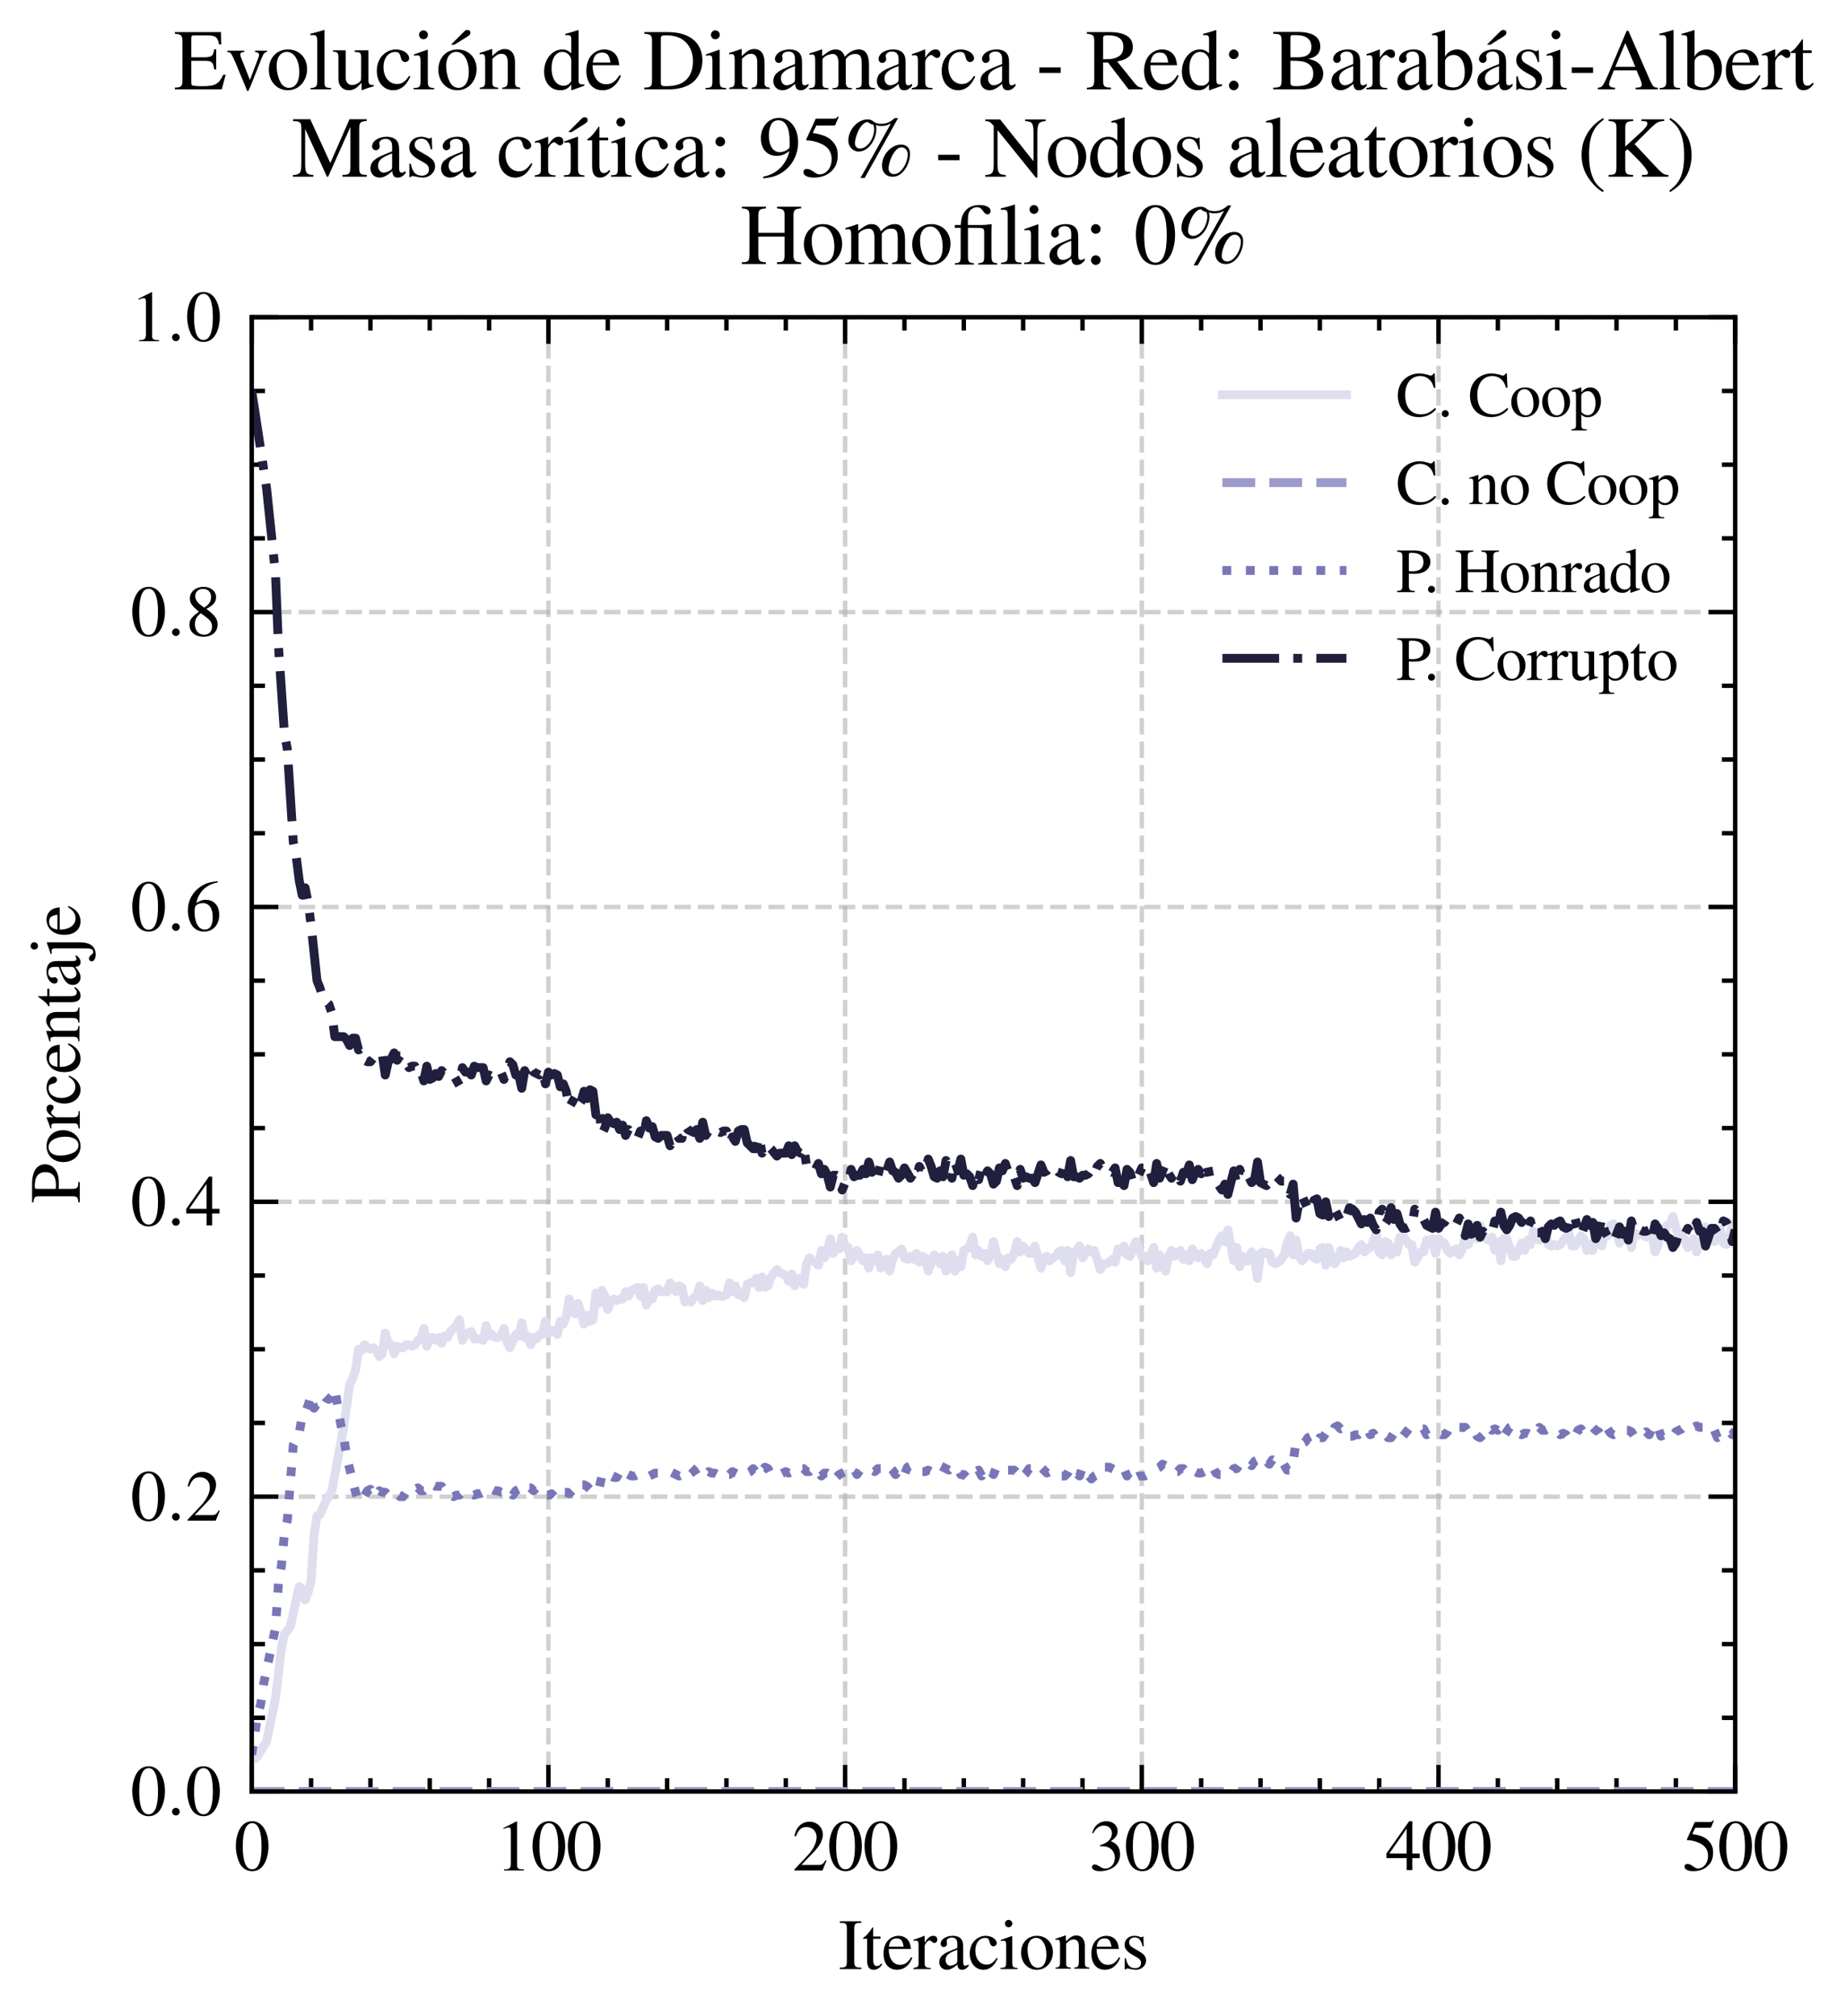 <?xml version="1.0" encoding="utf-8" standalone="no"?>
<!DOCTYPE svg PUBLIC "-//W3C//DTD SVG 1.1//EN"
  "http://www.w3.org/Graphics/SVG/1.1/DTD/svg11.dtd">
<svg xmlns:xlink="http://www.w3.org/1999/xlink" width="208.196pt" height="227.466pt" viewBox="0 0 208.196 227.466" xmlns="http://www.w3.org/2000/svg" version="1.1">
 <defs>
  <style type="text/css">*{stroke-linejoin: round; stroke-linecap: butt}</style>
 </defs>
 <g id="figure_1">
  <g id="patch_1">
   <path d="M 0 227.466 
L 208.196 227.466 
L 208.196 -0 
L 0 -0 
z
" style="fill: #ffffff"/>
  </g>
  <g id="axes_1">
   <g id="patch_2">
    <path d="M 28.407 202.108 
L 195.807 202.108 
L 195.807 35.788 
L 28.407 35.788 
z
" style="fill: #ffffff"/>
   </g>
   <g id="matplotlib.axis_1">
    <g id="xtick_1">
     <g id="line2d_1">
      <path d="M 28.407 202.108 
L 28.407 35.788 
" clip-path="url(#pb6d9266a91)" style="fill: none; stroke-dasharray: 1.85,0.8; stroke-dashoffset: 0; stroke: #b0b0b0; stroke-opacity: 0.6; stroke-width: 0.5"/>
     </g>
     <g id="line2d_2">
      <defs>
       <path id="m1cfe253b60" d="M 0 0 
L 0 -3 
" style="stroke: #000000; stroke-width: 0.5"/>
      </defs>
      <g>
       <use xlink:href="#m1cfe253b60" x="28.407" y="202.108" style="stroke: #000000; stroke-width: 0.5"/>
      </g>
     </g>
     <g id="line2d_3">
      <defs>
       <path id="m93c6d12fc1" d="M 0 0 
L 0 3 
" style="stroke: #000000; stroke-width: 0.5"/>
      </defs>
      <g>
       <use xlink:href="#m93c6d12fc1" x="28.407" y="35.788" style="stroke: #000000; stroke-width: 0.5"/>
      </g>
     </g>
     <g id="text_1">
      <!-- $\mathdefault{0}$ -->
      <g transform="translate(26.414 211.012) scale(0.08 -0.08)">
       <defs>
        <path id="NimbusRomNo9L-Regu-30" d="M 1626 4352 
C 1274 4352 1005 4244 768 4020 
C 397 3661 154 2925 154 2176 
C 154 1479 365 730 666 372 
C 902 90 1229 -64 1600 -64 
C 1926 -64 2202 45 2432 269 
C 2803 621 3046 1364 3046 2138 
C 3046 3450 2464 4352 1626 4352 
z
M 1606 4186 
C 2144 4186 2432 3463 2432 2125 
C 2432 788 2150 103 1600 103 
C 1050 103 768 788 768 2119 
C 768 3476 1056 4186 1606 4186 
z
" transform="scale(0.016)"/>
       </defs>
       <use xlink:href="#NimbusRomNo9L-Regu-30" transform="scale(0.996)"/>
      </g>
     </g>
    </g>
    <g id="xtick_2">
     <g id="line2d_4">
      <path d="M 61.887 202.108 
L 61.887 35.788 
" clip-path="url(#pb6d9266a91)" style="fill: none; stroke-dasharray: 1.85,0.8; stroke-dashoffset: 0; stroke: #b0b0b0; stroke-opacity: 0.6; stroke-width: 0.5"/>
     </g>
     <g id="line2d_5">
      <g>
       <use xlink:href="#m1cfe253b60" x="61.887" y="202.108" style="stroke: #000000; stroke-width: 0.5"/>
      </g>
     </g>
     <g id="line2d_6">
      <g>
       <use xlink:href="#m93c6d12fc1" x="61.887" y="35.788" style="stroke: #000000; stroke-width: 0.5"/>
      </g>
     </g>
     <g id="text_2">
      <!-- $\mathdefault{100}$ -->
      <g transform="translate(55.909 211.012) scale(0.08 -0.08)">
       <defs>
        <path id="NimbusRomNo9L-Regu-31" d="M 1862 4339 
L 710 3757 
L 710 3667 
C 787 3699 858 3725 883 3738 
C 998 3783 1107 3808 1171 3808 
C 1306 3808 1363 3711 1363 3505 
L 1363 592 
C 1363 379 1312 232 1210 173 
C 1114 116 1024 96 755 96 
L 755 0 
L 2522 0 
L 2522 96 
C 2016 96 1914 160 1914 470 
L 1914 4327 
L 1862 4339 
z
" transform="scale(0.016)"/>
       </defs>
       <use xlink:href="#NimbusRomNo9L-Regu-31" transform="scale(0.996)"/>
       <use xlink:href="#NimbusRomNo9L-Regu-30" transform="translate(49.813 0) scale(0.996)"/>
       <use xlink:href="#NimbusRomNo9L-Regu-30" transform="translate(99.626 0) scale(0.996)"/>
      </g>
     </g>
    </g>
    <g id="xtick_3">
     <g id="line2d_7">
      <path d="M 95.367 202.108 
L 95.367 35.788 
" clip-path="url(#pb6d9266a91)" style="fill: none; stroke-dasharray: 1.85,0.8; stroke-dashoffset: 0; stroke: #b0b0b0; stroke-opacity: 0.6; stroke-width: 0.5"/>
     </g>
     <g id="line2d_8">
      <g>
       <use xlink:href="#m1cfe253b60" x="95.367" y="202.108" style="stroke: #000000; stroke-width: 0.5"/>
      </g>
     </g>
     <g id="line2d_9">
      <g>
       <use xlink:href="#m93c6d12fc1" x="95.367" y="35.788" style="stroke: #000000; stroke-width: 0.5"/>
      </g>
     </g>
     <g id="text_3">
      <!-- $\mathdefault{200}$ -->
      <g transform="translate(89.389 211.012) scale(0.08 -0.08)">
       <defs>
        <path id="NimbusRomNo9L-Regu-32" d="M 3040 875 
L 2957 907 
C 2720 544 2637 486 2349 486 
L 819 486 
L 1894 1609 
C 2464 2202 2714 2687 2714 3185 
C 2714 3823 2195 4313 1530 4313 
C 1178 4313 845 4173 608 3918 
C 403 3700 307 3496 198 3043 
L 333 3011 
C 589 3636 819 3840 1261 3840 
C 1798 3840 2163 3476 2163 2940 
C 2163 2443 1869 1850 1331 1282 
L 192 77 
L 192 0 
L 2688 0 
L 3040 875 
z
" transform="scale(0.016)"/>
       </defs>
       <use xlink:href="#NimbusRomNo9L-Regu-32" transform="scale(0.996)"/>
       <use xlink:href="#NimbusRomNo9L-Regu-30" transform="translate(49.813 0) scale(0.996)"/>
       <use xlink:href="#NimbusRomNo9L-Regu-30" transform="translate(99.626 0) scale(0.996)"/>
      </g>
     </g>
    </g>
    <g id="xtick_4">
     <g id="line2d_10">
      <path d="M 128.847 202.108 
L 128.847 35.788 
" clip-path="url(#pb6d9266a91)" style="fill: none; stroke-dasharray: 1.85,0.8; stroke-dashoffset: 0; stroke: #b0b0b0; stroke-opacity: 0.6; stroke-width: 0.5"/>
     </g>
     <g id="line2d_11">
      <g>
       <use xlink:href="#m1cfe253b60" x="128.847" y="202.108" style="stroke: #000000; stroke-width: 0.5"/>
      </g>
     </g>
     <g id="line2d_12">
      <g>
       <use xlink:href="#m93c6d12fc1" x="128.847" y="35.788" style="stroke: #000000; stroke-width: 0.5"/>
      </g>
     </g>
     <g id="text_4">
      <!-- $\mathdefault{300}$ -->
      <g transform="translate(122.869 211.012) scale(0.08 -0.08)">
       <defs>
        <path id="NimbusRomNo9L-Regu-33" d="M 979 2138 
C 1357 2138 1504 2125 1658 2068 
C 2054 1927 2304 1562 2304 1120 
C 2304 583 1939 167 1466 167 
C 1293 167 1165 212 928 365 
C 736 480 627 525 518 525 
C 371 525 275 436 275 301 
C 275 77 550 -64 998 -64 
C 1491 -64 1997 103 2298 365 
C 2598 628 2765 999 2765 1428 
C 2765 1754 2662 2055 2477 2253 
C 2349 2394 2227 2471 1946 2592 
C 2387 2893 2547 3130 2547 3476 
C 2547 3994 2138 4352 1549 4352 
C 1229 4352 947 4244 717 4039 
C 525 3866 429 3699 288 3315 
L 384 3290 
C 646 3757 934 3968 1338 3968 
C 1754 3968 2042 3687 2042 3284 
C 2042 3053 1946 2823 1786 2663 
C 1594 2471 1414 2375 979 2221 
L 979 2138 
z
" transform="scale(0.016)"/>
       </defs>
       <use xlink:href="#NimbusRomNo9L-Regu-33" transform="scale(0.996)"/>
       <use xlink:href="#NimbusRomNo9L-Regu-30" transform="translate(49.813 0) scale(0.996)"/>
       <use xlink:href="#NimbusRomNo9L-Regu-30" transform="translate(99.626 0) scale(0.996)"/>
      </g>
     </g>
    </g>
    <g id="xtick_5">
     <g id="line2d_13">
      <path d="M 162.327 202.108 
L 162.327 35.788 
" clip-path="url(#pb6d9266a91)" style="fill: none; stroke-dasharray: 1.85,0.8; stroke-dashoffset: 0; stroke: #b0b0b0; stroke-opacity: 0.6; stroke-width: 0.5"/>
     </g>
     <g id="line2d_14">
      <g>
       <use xlink:href="#m1cfe253b60" x="162.327" y="202.108" style="stroke: #000000; stroke-width: 0.5"/>
      </g>
     </g>
     <g id="line2d_15">
      <g>
       <use xlink:href="#m93c6d12fc1" x="162.327" y="35.788" style="stroke: #000000; stroke-width: 0.5"/>
      </g>
     </g>
     <g id="text_5">
      <!-- $\mathdefault{400}$ -->
      <g transform="translate(156.349 211.012) scale(0.08 -0.08)">
       <defs>
        <path id="NimbusRomNo9L-Regu-34" d="M 3021 1497 
L 2368 1497 
L 2368 4352 
L 2086 4352 
L 77 1497 
L 77 1088 
L 1875 1088 
L 1875 32 
L 2368 32 
L 2368 1088 
L 3021 1088 
L 3021 1497 
z
M 1869 1497 
L 333 1497 
L 1869 3698 
L 1869 1497 
z
" transform="scale(0.016)"/>
       </defs>
       <use xlink:href="#NimbusRomNo9L-Regu-34" transform="scale(0.996)"/>
       <use xlink:href="#NimbusRomNo9L-Regu-30" transform="translate(49.813 0) scale(0.996)"/>
       <use xlink:href="#NimbusRomNo9L-Regu-30" transform="translate(99.626 0) scale(0.996)"/>
      </g>
     </g>
    </g>
    <g id="xtick_6">
     <g id="line2d_16">
      <path d="M 195.807 202.108 
L 195.807 35.788 
" clip-path="url(#pb6d9266a91)" style="fill: none; stroke-dasharray: 1.85,0.8; stroke-dashoffset: 0; stroke: #b0b0b0; stroke-opacity: 0.6; stroke-width: 0.5"/>
     </g>
     <g id="line2d_17">
      <g>
       <use xlink:href="#m1cfe253b60" x="195.807" y="202.108" style="stroke: #000000; stroke-width: 0.5"/>
      </g>
     </g>
     <g id="line2d_18">
      <g>
       <use xlink:href="#m93c6d12fc1" x="195.807" y="35.788" style="stroke: #000000; stroke-width: 0.5"/>
      </g>
     </g>
     <g id="text_6">
      <!-- $\mathdefault{500}$ -->
      <g transform="translate(189.829 211.012) scale(0.08 -0.08)">
       <defs>
        <path id="NimbusRomNo9L-Regu-35" d="M 1158 3776 
L 2413 3776 
C 2515 3776 2541 3789 2560 3834 
L 2803 4403 
L 2746 4448 
C 2650 4314 2586 4282 2451 4282 
L 1114 4282 
L 416 2759 
C 410 2746 410 2740 410 2727 
C 410 2695 435 2676 486 2676 
C 691 2676 947 2631 1210 2547 
C 1946 2309 2285 1910 2285 1274 
C 2285 656 1894 173 1395 173 
C 1267 173 1158 218 966 360 
C 762 508 614 572 480 572 
C 294 572 205 495 205 334 
C 205 90 506 -64 986 -64 
C 1523 -64 1984 110 2304 438 
C 2598 728 2733 1094 2733 1583 
C 2733 2046 2611 2342 2291 2663 
C 2010 2947 1645 3094 890 3229 
L 1158 3776 
z
" transform="scale(0.016)"/>
       </defs>
       <use xlink:href="#NimbusRomNo9L-Regu-35" transform="scale(0.996)"/>
       <use xlink:href="#NimbusRomNo9L-Regu-30" transform="translate(49.813 0) scale(0.996)"/>
       <use xlink:href="#NimbusRomNo9L-Regu-30" transform="translate(99.626 0) scale(0.996)"/>
      </g>
     </g>
    </g>
    <g id="xtick_7">
     <g id="line2d_19">
      <defs>
       <path id="m46d5146c1f" d="M 0 0 
L 0 -1.5 
" style="stroke: #000000; stroke-width: 0.5"/>
      </defs>
      <g>
       <use xlink:href="#m46d5146c1f" x="35.103" y="202.108" style="stroke: #000000; stroke-width: 0.5"/>
      </g>
     </g>
     <g id="line2d_20">
      <defs>
       <path id="mfeb692f2d6" d="M 0 0 
L 0 1.5 
" style="stroke: #000000; stroke-width: 0.5"/>
      </defs>
      <g>
       <use xlink:href="#mfeb692f2d6" x="35.103" y="35.788" style="stroke: #000000; stroke-width: 0.5"/>
      </g>
     </g>
    </g>
    <g id="xtick_8">
     <g id="line2d_21">
      <g>
       <use xlink:href="#m46d5146c1f" x="41.799" y="202.108" style="stroke: #000000; stroke-width: 0.5"/>
      </g>
     </g>
     <g id="line2d_22">
      <g>
       <use xlink:href="#mfeb692f2d6" x="41.799" y="35.788" style="stroke: #000000; stroke-width: 0.5"/>
      </g>
     </g>
    </g>
    <g id="xtick_9">
     <g id="line2d_23">
      <g>
       <use xlink:href="#m46d5146c1f" x="48.495" y="202.108" style="stroke: #000000; stroke-width: 0.5"/>
      </g>
     </g>
     <g id="line2d_24">
      <g>
       <use xlink:href="#mfeb692f2d6" x="48.495" y="35.788" style="stroke: #000000; stroke-width: 0.5"/>
      </g>
     </g>
    </g>
    <g id="xtick_10">
     <g id="line2d_25">
      <g>
       <use xlink:href="#m46d5146c1f" x="55.191" y="202.108" style="stroke: #000000; stroke-width: 0.5"/>
      </g>
     </g>
     <g id="line2d_26">
      <g>
       <use xlink:href="#mfeb692f2d6" x="55.191" y="35.788" style="stroke: #000000; stroke-width: 0.5"/>
      </g>
     </g>
    </g>
    <g id="xtick_11">
     <g id="line2d_27">
      <g>
       <use xlink:href="#m46d5146c1f" x="68.583" y="202.108" style="stroke: #000000; stroke-width: 0.5"/>
      </g>
     </g>
     <g id="line2d_28">
      <g>
       <use xlink:href="#mfeb692f2d6" x="68.583" y="35.788" style="stroke: #000000; stroke-width: 0.5"/>
      </g>
     </g>
    </g>
    <g id="xtick_12">
     <g id="line2d_29">
      <g>
       <use xlink:href="#m46d5146c1f" x="75.279" y="202.108" style="stroke: #000000; stroke-width: 0.5"/>
      </g>
     </g>
     <g id="line2d_30">
      <g>
       <use xlink:href="#mfeb692f2d6" x="75.279" y="35.788" style="stroke: #000000; stroke-width: 0.5"/>
      </g>
     </g>
    </g>
    <g id="xtick_13">
     <g id="line2d_31">
      <g>
       <use xlink:href="#m46d5146c1f" x="81.975" y="202.108" style="stroke: #000000; stroke-width: 0.5"/>
      </g>
     </g>
     <g id="line2d_32">
      <g>
       <use xlink:href="#mfeb692f2d6" x="81.975" y="35.788" style="stroke: #000000; stroke-width: 0.5"/>
      </g>
     </g>
    </g>
    <g id="xtick_14">
     <g id="line2d_33">
      <g>
       <use xlink:href="#m46d5146c1f" x="88.671" y="202.108" style="stroke: #000000; stroke-width: 0.5"/>
      </g>
     </g>
     <g id="line2d_34">
      <g>
       <use xlink:href="#mfeb692f2d6" x="88.671" y="35.788" style="stroke: #000000; stroke-width: 0.5"/>
      </g>
     </g>
    </g>
    <g id="xtick_15">
     <g id="line2d_35">
      <g>
       <use xlink:href="#m46d5146c1f" x="102.063" y="202.108" style="stroke: #000000; stroke-width: 0.5"/>
      </g>
     </g>
     <g id="line2d_36">
      <g>
       <use xlink:href="#mfeb692f2d6" x="102.063" y="35.788" style="stroke: #000000; stroke-width: 0.5"/>
      </g>
     </g>
    </g>
    <g id="xtick_16">
     <g id="line2d_37">
      <g>
       <use xlink:href="#m46d5146c1f" x="108.759" y="202.108" style="stroke: #000000; stroke-width: 0.5"/>
      </g>
     </g>
     <g id="line2d_38">
      <g>
       <use xlink:href="#mfeb692f2d6" x="108.759" y="35.788" style="stroke: #000000; stroke-width: 0.5"/>
      </g>
     </g>
    </g>
    <g id="xtick_17">
     <g id="line2d_39">
      <g>
       <use xlink:href="#m46d5146c1f" x="115.455" y="202.108" style="stroke: #000000; stroke-width: 0.5"/>
      </g>
     </g>
     <g id="line2d_40">
      <g>
       <use xlink:href="#mfeb692f2d6" x="115.455" y="35.788" style="stroke: #000000; stroke-width: 0.5"/>
      </g>
     </g>
    </g>
    <g id="xtick_18">
     <g id="line2d_41">
      <g>
       <use xlink:href="#m46d5146c1f" x="122.151" y="202.108" style="stroke: #000000; stroke-width: 0.5"/>
      </g>
     </g>
     <g id="line2d_42">
      <g>
       <use xlink:href="#mfeb692f2d6" x="122.151" y="35.788" style="stroke: #000000; stroke-width: 0.5"/>
      </g>
     </g>
    </g>
    <g id="xtick_19">
     <g id="line2d_43">
      <g>
       <use xlink:href="#m46d5146c1f" x="135.543" y="202.108" style="stroke: #000000; stroke-width: 0.5"/>
      </g>
     </g>
     <g id="line2d_44">
      <g>
       <use xlink:href="#mfeb692f2d6" x="135.543" y="35.788" style="stroke: #000000; stroke-width: 0.5"/>
      </g>
     </g>
    </g>
    <g id="xtick_20">
     <g id="line2d_45">
      <g>
       <use xlink:href="#m46d5146c1f" x="142.239" y="202.108" style="stroke: #000000; stroke-width: 0.5"/>
      </g>
     </g>
     <g id="line2d_46">
      <g>
       <use xlink:href="#mfeb692f2d6" x="142.239" y="35.788" style="stroke: #000000; stroke-width: 0.5"/>
      </g>
     </g>
    </g>
    <g id="xtick_21">
     <g id="line2d_47">
      <g>
       <use xlink:href="#m46d5146c1f" x="148.935" y="202.108" style="stroke: #000000; stroke-width: 0.5"/>
      </g>
     </g>
     <g id="line2d_48">
      <g>
       <use xlink:href="#mfeb692f2d6" x="148.935" y="35.788" style="stroke: #000000; stroke-width: 0.5"/>
      </g>
     </g>
    </g>
    <g id="xtick_22">
     <g id="line2d_49">
      <g>
       <use xlink:href="#m46d5146c1f" x="155.631" y="202.108" style="stroke: #000000; stroke-width: 0.5"/>
      </g>
     </g>
     <g id="line2d_50">
      <g>
       <use xlink:href="#mfeb692f2d6" x="155.631" y="35.788" style="stroke: #000000; stroke-width: 0.5"/>
      </g>
     </g>
    </g>
    <g id="xtick_23">
     <g id="line2d_51">
      <g>
       <use xlink:href="#m46d5146c1f" x="169.023" y="202.108" style="stroke: #000000; stroke-width: 0.5"/>
      </g>
     </g>
     <g id="line2d_52">
      <g>
       <use xlink:href="#mfeb692f2d6" x="169.023" y="35.788" style="stroke: #000000; stroke-width: 0.5"/>
      </g>
     </g>
    </g>
    <g id="xtick_24">
     <g id="line2d_53">
      <g>
       <use xlink:href="#m46d5146c1f" x="175.719" y="202.108" style="stroke: #000000; stroke-width: 0.5"/>
      </g>
     </g>
     <g id="line2d_54">
      <g>
       <use xlink:href="#mfeb692f2d6" x="175.719" y="35.788" style="stroke: #000000; stroke-width: 0.5"/>
      </g>
     </g>
    </g>
    <g id="xtick_25">
     <g id="line2d_55">
      <g>
       <use xlink:href="#m46d5146c1f" x="182.415" y="202.108" style="stroke: #000000; stroke-width: 0.5"/>
      </g>
     </g>
     <g id="line2d_56">
      <g>
       <use xlink:href="#mfeb692f2d6" x="182.415" y="35.788" style="stroke: #000000; stroke-width: 0.5"/>
      </g>
     </g>
    </g>
    <g id="xtick_26">
     <g id="line2d_57">
      <g>
       <use xlink:href="#m46d5146c1f" x="189.111" y="202.108" style="stroke: #000000; stroke-width: 0.5"/>
      </g>
     </g>
     <g id="line2d_58">
      <g>
       <use xlink:href="#mfeb692f2d6" x="189.111" y="35.788" style="stroke: #000000; stroke-width: 0.5"/>
      </g>
     </g>
    </g>
    <g id="text_7">
     <!-- Iteraciones -->
     <g transform="translate(94.625 222.141) scale(0.08 -0.08)">
      <defs>
       <path id="NimbusRomNo9L-Regu-49" d="M 736 689 
C 736 206 653 128 115 128 
L 115 0 
L 2016 0 
L 2016 128 
C 1491 128 1389 217 1389 688 
L 1389 3542 
C 1389 4012 1478 4096 2016 4096 
L 2016 4231 
L 115 4231 
L 115 4096 
C 659 4096 736 4026 736 3548 
L 736 689 
z
" transform="scale(0.016)"/>
       <path id="NimbusRomNo9L-Regu-74" d="M 1632 2880 
L 986 2880 
L 986 3622 
C 986 3686 979 3706 941 3706 
C 896 3648 858 3590 813 3526 
C 570 3174 294 2867 192 2841 
C 122 2794 83 2748 83 2715 
C 83 2695 90 2682 109 2682 
L 448 2682 
L 448 751 
C 448 212 640 -64 1018 -64 
C 1331 -64 1574 90 1786 423 
L 1702 493 
C 1568 333 1459 269 1318 269 
C 1082 269 986 443 986 847 
L 986 2682 
L 1632 2682 
L 1632 2880 
z
" transform="scale(0.016)"/>
       <path id="NimbusRomNo9L-Regu-65" d="M 2611 1053 
C 2304 564 2029 378 1619 378 
C 1254 378 979 564 794 930 
C 678 1174 634 1386 621 1779 
L 2592 1779 
C 2541 2193 2477 2377 2317 2581 
C 2125 2811 1830 2944 1498 2944 
C 1178 2944 877 2829 634 2611 
C 333 2349 160 1894 160 1370 
C 160 486 621 -64 1357 -64 
C 1965 -64 2445 315 2714 1008 
L 2611 1053 
z
M 634 1984 
C 704 2479 922 2714 1312 2714 
C 1702 2714 1856 2535 1939 1984 
L 634 1984 
z
" transform="scale(0.016)"/>
       <path id="NimbusRomNo9L-Regu-72" d="M 45 2496 
C 134 2515 192 2522 269 2522 
C 429 2522 486 2419 486 2138 
L 486 538 
C 486 218 442 173 32 96 
L 32 0 
L 1568 0 
L 1568 102 
C 1133 102 1024 199 1024 565 
L 1024 2013 
C 1024 2219 1299 2541 1472 2541 
C 1510 2541 1568 2509 1638 2445 
C 1741 2355 1811 2317 1894 2317 
C 2048 2317 2144 2426 2144 2605 
C 2144 2816 2010 2944 1792 2944 
C 1523 2944 1338 2797 1024 2343 
L 1024 2931 
L 992 2944 
C 653 2803 422 2721 45 2599 
L 45 2496 
z
" transform="scale(0.016)"/>
       <path id="NimbusRomNo9L-Regu-61" d="M 2829 423 
C 2720 333 2643 301 2547 301 
C 2400 301 2355 390 2355 672 
L 2355 1920 
C 2355 2253 2323 2438 2227 2592 
C 2086 2822 1811 2944 1434 2944 
C 832 2944 358 2630 358 2227 
C 358 2080 486 1952 634 1952 
C 787 1952 922 2080 922 2221 
C 922 2246 915 2278 909 2323 
C 896 2381 890 2432 890 2477 
C 890 2650 1094 2790 1350 2790 
C 1664 2790 1837 2605 1837 2259 
L 1837 1869 
C 851 1472 742 1421 467 1178 
C 326 1050 237 832 237 621 
C 237 218 518 -64 909 -64 
C 1190 -64 1453 70 1843 403 
C 1875 70 1990 -64 2253 -64 
C 2470 -64 2605 13 2829 256 
L 2829 423 
z
M 1837 783 
C 1837 584 1805 526 1670 449 
C 1517 359 1338 301 1203 301 
C 979 301 800 520 800 796 
L 800 822 
C 800 1201 1062 1433 1837 1715 
L 1837 783 
z
" transform="scale(0.016)"/>
       <path id="NimbusRomNo9L-Regu-63" d="M 2547 998 
C 2240 550 2010 397 1645 397 
C 1062 397 653 909 653 1645 
C 653 2304 1005 2758 1523 2758 
C 1754 2758 1837 2688 1901 2451 
L 1939 2310 
C 1990 2131 2106 2016 2240 2016 
C 2406 2016 2547 2138 2547 2285 
C 2547 2643 2099 2944 1562 2944 
C 1248 2944 922 2816 659 2586 
C 339 2304 160 1869 160 1363 
C 160 531 666 -64 1376 -64 
C 1664 -64 1920 38 2150 237 
C 2323 390 2445 563 2637 941 
L 2547 998 
z
" transform="scale(0.016)"/>
       <path id="NimbusRomNo9L-Regu-69" d="M 1120 2929 
L 128 2579 
L 128 2484 
L 179 2490 
C 256 2502 339 2509 397 2509 
C 550 2509 608 2406 608 2125 
L 608 640 
C 608 179 544 109 102 109 
L 102 0 
L 1619 0 
L 1619 96 
C 1197 128 1146 191 1146 650 
L 1146 2910 
L 1120 2929 
z
M 819 4352 
C 646 4352 499 4205 499 4026 
C 499 3847 640 3699 819 3699 
C 1005 3699 1152 3840 1152 4026 
C 1152 4205 1005 4352 819 4352 
z
" transform="scale(0.016)"/>
       <path id="NimbusRomNo9L-Regu-6f" d="M 1600 2944 
C 768 2944 186 2330 186 1446 
C 186 582 781 -64 1587 -64 
C 2394 -64 3008 614 3008 1498 
C 3008 2336 2419 2944 1600 2944 
z
M 1517 2765 
C 2054 2765 2432 2150 2432 1274 
C 2432 550 2144 115 1664 115 
C 1414 115 1178 269 1043 525 
C 864 858 762 1306 762 1760 
C 762 2368 1062 2765 1517 2765 
z
" transform="scale(0.016)"/>
       <path id="NimbusRomNo9L-Regu-6e" d="M 102 2579 
C 141 2598 205 2605 275 2605 
C 454 2605 512 2509 512 2195 
L 512 608 
C 512 243 442 154 115 128 
L 115 32 
L 1472 32 
L 1472 128 
C 1146 154 1050 230 1050 461 
L 1050 2259 
C 1357 2547 1498 2624 1709 2624 
C 2022 2624 2176 2426 2176 2003 
L 2176 666 
C 2176 262 2093 154 1773 128 
L 1773 32 
L 3104 32 
L 3104 128 
C 2790 160 2714 237 2714 550 
L 2714 2016 
C 2714 2618 2432 2976 1958 2976 
C 1664 2976 1466 2867 1030 2458 
L 1030 2963 
L 986 2976 
C 672 2861 454 2790 102 2688 
L 102 2579 
z
" transform="scale(0.016)"/>
       <path id="NimbusRomNo9L-Regu-73" d="M 2016 2010 
L 1990 2880 
L 1920 2880 
L 1907 2867 
C 1850 2822 1843 2816 1818 2816 
C 1779 2816 1715 2829 1645 2861 
C 1504 2915 1363 2944 1197 2944 
C 691 2944 326 2616 326 2154 
C 326 1796 531 1539 1075 1231 
L 1446 1020 
C 1670 892 1779 737 1779 539 
C 1779 256 1574 77 1248 77 
C 1030 77 832 159 710 298 
C 576 455 518 600 435 960 
L 333 960 
L 333 -39 
L 416 -39 
C 461 33 486 48 563 48 
C 621 48 710 35 858 -2 
C 1037 -39 1210 -64 1325 -64 
C 1818 -64 2227 308 2227 757 
C 2227 1077 2074 1289 1690 1520 
L 998 1930 
C 819 2033 723 2194 723 2367 
C 723 2624 922 2803 1216 2803 
C 1581 2803 1773 2583 1920 2010 
L 2016 2010 
z
" transform="scale(0.016)"/>
      </defs>
      <use xlink:href="#NimbusRomNo9L-Regu-49" transform="scale(0.996)"/>
      <use xlink:href="#NimbusRomNo9L-Regu-74" transform="translate(33.175 0) scale(0.996)"/>
      <use xlink:href="#NimbusRomNo9L-Regu-65" transform="translate(60.87 0) scale(0.996)"/>
      <use xlink:href="#NimbusRomNo9L-Regu-72" transform="translate(105.104 0) scale(0.996)"/>
      <use xlink:href="#NimbusRomNo9L-Regu-61" transform="translate(138.279 0) scale(0.996)"/>
      <use xlink:href="#NimbusRomNo9L-Regu-63" transform="translate(182.513 0) scale(0.996)"/>
      <use xlink:href="#NimbusRomNo9L-Regu-69" transform="translate(226.746 0) scale(0.996)"/>
      <use xlink:href="#NimbusRomNo9L-Regu-6f" transform="translate(254.442 0) scale(0.996)"/>
      <use xlink:href="#NimbusRomNo9L-Regu-6e" transform="translate(304.255 0) scale(0.996)"/>
      <use xlink:href="#NimbusRomNo9L-Regu-65" transform="translate(354.068 0) scale(0.996)"/>
      <use xlink:href="#NimbusRomNo9L-Regu-73" transform="translate(398.301 0) scale(0.996)"/>
     </g>
    </g>
   </g>
   <g id="matplotlib.axis_2">
    <g id="ytick_1">
     <g id="line2d_59">
      <path d="M 28.407 202.108 
L 195.807 202.108 
" clip-path="url(#pb6d9266a91)" style="fill: none; stroke-dasharray: 1.85,0.8; stroke-dashoffset: 0; stroke: #b0b0b0; stroke-opacity: 0.6; stroke-width: 0.5"/>
     </g>
     <g id="line2d_60">
      <defs>
       <path id="m012f312488" d="M 0 0 
L 3 0 
" style="stroke: #000000; stroke-width: 0.5"/>
      </defs>
      <g>
       <use xlink:href="#m012f312488" x="28.407" y="202.108" style="stroke: #000000; stroke-width: 0.5"/>
      </g>
     </g>
     <g id="line2d_61">
      <defs>
       <path id="md85fbfb20e" d="M 0 0 
L -3 0 
" style="stroke: #000000; stroke-width: 0.5"/>
      </defs>
      <g>
       <use xlink:href="#md85fbfb20e" x="195.807" y="202.108" style="stroke: #000000; stroke-width: 0.5"/>
      </g>
     </g>
     <g id="text_8">
      <!-- $\mathdefault{0.0}$ -->
      <g transform="translate(14.729 204.81) scale(0.08 -0.08)">
       <defs>
        <path id="CMMI10-3a" d="M 1229 338 
C 1229 522 1075 675 890 675 
C 704 675 550 522 550 338 
C 550 153 704 0 890 0 
C 1075 0 1229 153 1229 338 
z
" transform="scale(0.016)"/>
       </defs>
       <use xlink:href="#NimbusRomNo9L-Regu-30" transform="scale(0.996)"/>
       <use xlink:href="#CMMI10-3a" transform="translate(49.813 0) scale(0.996)"/>
       <use xlink:href="#NimbusRomNo9L-Regu-30" transform="translate(77.409 0) scale(0.996)"/>
      </g>
     </g>
    </g>
    <g id="ytick_2">
     <g id="line2d_62">
      <path d="M 28.407 168.844 
L 195.807 168.844 
" clip-path="url(#pb6d9266a91)" style="fill: none; stroke-dasharray: 1.85,0.8; stroke-dashoffset: 0; stroke: #b0b0b0; stroke-opacity: 0.6; stroke-width: 0.5"/>
     </g>
     <g id="line2d_63">
      <g>
       <use xlink:href="#m012f312488" x="28.407" y="168.844" style="stroke: #000000; stroke-width: 0.5"/>
      </g>
     </g>
     <g id="line2d_64">
      <g>
       <use xlink:href="#md85fbfb20e" x="195.807" y="168.844" style="stroke: #000000; stroke-width: 0.5"/>
      </g>
     </g>
     <g id="text_9">
      <!-- $\mathdefault{0.2}$ -->
      <g transform="translate(14.729 171.546) scale(0.08 -0.08)">
       <use xlink:href="#NimbusRomNo9L-Regu-30" transform="scale(0.996)"/>
       <use xlink:href="#CMMI10-3a" transform="translate(49.813 0) scale(0.996)"/>
       <use xlink:href="#NimbusRomNo9L-Regu-32" transform="translate(77.409 0) scale(0.996)"/>
      </g>
     </g>
    </g>
    <g id="ytick_3">
     <g id="line2d_65">
      <path d="M 28.407 135.58 
L 195.807 135.58 
" clip-path="url(#pb6d9266a91)" style="fill: none; stroke-dasharray: 1.85,0.8; stroke-dashoffset: 0; stroke: #b0b0b0; stroke-opacity: 0.6; stroke-width: 0.5"/>
     </g>
     <g id="line2d_66">
      <g>
       <use xlink:href="#m012f312488" x="28.407" y="135.58" style="stroke: #000000; stroke-width: 0.5"/>
      </g>
     </g>
     <g id="line2d_67">
      <g>
       <use xlink:href="#md85fbfb20e" x="195.807" y="135.58" style="stroke: #000000; stroke-width: 0.5"/>
      </g>
     </g>
     <g id="text_10">
      <!-- $\mathdefault{0.4}$ -->
      <g transform="translate(14.729 138.282) scale(0.08 -0.08)">
       <use xlink:href="#NimbusRomNo9L-Regu-30" transform="scale(0.996)"/>
       <use xlink:href="#CMMI10-3a" transform="translate(49.813 0) scale(0.996)"/>
       <use xlink:href="#NimbusRomNo9L-Regu-34" transform="translate(77.409 0) scale(0.996)"/>
      </g>
     </g>
    </g>
    <g id="ytick_4">
     <g id="line2d_68">
      <path d="M 28.407 102.316 
L 195.807 102.316 
" clip-path="url(#pb6d9266a91)" style="fill: none; stroke-dasharray: 1.85,0.8; stroke-dashoffset: 0; stroke: #b0b0b0; stroke-opacity: 0.6; stroke-width: 0.5"/>
     </g>
     <g id="line2d_69">
      <g>
       <use xlink:href="#m012f312488" x="28.407" y="102.316" style="stroke: #000000; stroke-width: 0.5"/>
      </g>
     </g>
     <g id="line2d_70">
      <g>
       <use xlink:href="#md85fbfb20e" x="195.807" y="102.316" style="stroke: #000000; stroke-width: 0.5"/>
      </g>
     </g>
     <g id="text_11">
      <!-- $\mathdefault{0.6}$ -->
      <g transform="translate(14.729 105.018) scale(0.08 -0.08)">
       <defs>
        <path id="NimbusRomNo9L-Regu-36" d="M 2854 4391 
C 2125 4327 1754 4205 1286 3879 
C 595 3386 218 2656 218 1802 
C 218 1248 390 688 666 370 
C 909 89 1254 -64 1651 -64 
C 2445 -64 2995 541 2995 1421 
C 2995 2236 2528 2752 1792 2752 
C 1510 2752 1376 2707 973 2464 
C 1146 3431 1862 4122 2867 4288 
L 2854 4391 
z
M 1549 2458 
C 2099 2458 2419 2000 2419 1204 
C 2419 504 2170 116 1722 116 
C 1158 116 813 714 813 1700 
C 813 2025 864 2203 992 2299 
C 1126 2400 1325 2458 1549 2458 
z
" transform="scale(0.016)"/>
       </defs>
       <use xlink:href="#NimbusRomNo9L-Regu-30" transform="scale(0.996)"/>
       <use xlink:href="#CMMI10-3a" transform="translate(49.813 0) scale(0.996)"/>
       <use xlink:href="#NimbusRomNo9L-Regu-36" transform="translate(77.409 0) scale(0.996)"/>
      </g>
     </g>
    </g>
    <g id="ytick_5">
     <g id="line2d_71">
      <path d="M 28.407 69.052 
L 195.807 69.052 
" clip-path="url(#pb6d9266a91)" style="fill: none; stroke-dasharray: 1.85,0.8; stroke-dashoffset: 0; stroke: #b0b0b0; stroke-opacity: 0.6; stroke-width: 0.5"/>
     </g>
     <g id="line2d_72">
      <g>
       <use xlink:href="#m012f312488" x="28.407" y="69.052" style="stroke: #000000; stroke-width: 0.5"/>
      </g>
     </g>
     <g id="line2d_73">
      <g>
       <use xlink:href="#md85fbfb20e" x="195.807" y="69.052" style="stroke: #000000; stroke-width: 0.5"/>
      </g>
     </g>
     <g id="text_12">
      <!-- $\mathdefault{0.8}$ -->
      <g transform="translate(14.729 71.754) scale(0.08 -0.08)">
       <defs>
        <path id="NimbusRomNo9L-Regu-38" d="M 1856 2400 
C 2490 2740 2714 3008 2714 3444 
C 2714 3968 2253 4352 1613 4352 
C 915 4352 397 3924 397 3341 
C 397 2925 518 2740 1190 2151 
C 499 1626 358 1428 358 992 
C 358 372 864 -64 1587 -64 
C 2355 -64 2848 359 2848 1018 
C 2848 1511 2630 1824 1856 2400 
z
M 1741 1741 
C 2208 1408 2362 1178 2362 820 
C 2362 404 2074 116 1658 116 
C 1171 116 845 487 845 1044 
C 845 1453 986 1722 1357 2023 
L 1741 1741 
z
M 1670 2516 
C 1101 2887 870 3181 870 3540 
C 870 3911 1158 4173 1562 4173 
C 1997 4173 2272 3892 2272 3450 
C 2272 3085 2093 2797 1728 2554 
C 1696 2535 1696 2535 1670 2516 
z
" transform="scale(0.016)"/>
       </defs>
       <use xlink:href="#NimbusRomNo9L-Regu-30" transform="scale(0.996)"/>
       <use xlink:href="#CMMI10-3a" transform="translate(49.813 0) scale(0.996)"/>
       <use xlink:href="#NimbusRomNo9L-Regu-38" transform="translate(77.409 0) scale(0.996)"/>
      </g>
     </g>
    </g>
    <g id="ytick_6">
     <g id="line2d_74">
      <path d="M 28.407 35.788 
L 195.807 35.788 
" clip-path="url(#pb6d9266a91)" style="fill: none; stroke-dasharray: 1.85,0.8; stroke-dashoffset: 0; stroke: #b0b0b0; stroke-opacity: 0.6; stroke-width: 0.5"/>
     </g>
     <g id="line2d_75">
      <g>
       <use xlink:href="#m012f312488" x="28.407" y="35.788" style="stroke: #000000; stroke-width: 0.5"/>
      </g>
     </g>
     <g id="line2d_76">
      <g>
       <use xlink:href="#md85fbfb20e" x="195.807" y="35.788" style="stroke: #000000; stroke-width: 0.5"/>
      </g>
     </g>
     <g id="text_13">
      <!-- $\mathdefault{1.0}$ -->
      <g transform="translate(14.729 38.49) scale(0.08 -0.08)">
       <use xlink:href="#NimbusRomNo9L-Regu-31" transform="scale(0.996)"/>
       <use xlink:href="#CMMI10-3a" transform="translate(49.813 0) scale(0.996)"/>
       <use xlink:href="#NimbusRomNo9L-Regu-30" transform="translate(77.409 0) scale(0.996)"/>
      </g>
     </g>
    </g>
    <g id="ytick_7">
     <g id="line2d_77">
      <defs>
       <path id="m7ce6d32712" d="M 0 0 
L 1.5 0 
" style="stroke: #000000; stroke-width: 0.5"/>
      </defs>
      <g>
       <use xlink:href="#m7ce6d32712" x="28.407" y="193.792" style="stroke: #000000; stroke-width: 0.5"/>
      </g>
     </g>
     <g id="line2d_78">
      <defs>
       <path id="ma4c8ac66f6" d="M 0 0 
L -1.5 0 
" style="stroke: #000000; stroke-width: 0.5"/>
      </defs>
      <g>
       <use xlink:href="#ma4c8ac66f6" x="195.807" y="193.792" style="stroke: #000000; stroke-width: 0.5"/>
      </g>
     </g>
    </g>
    <g id="ytick_8">
     <g id="line2d_79">
      <g>
       <use xlink:href="#m7ce6d32712" x="28.407" y="185.476" style="stroke: #000000; stroke-width: 0.5"/>
      </g>
     </g>
     <g id="line2d_80">
      <g>
       <use xlink:href="#ma4c8ac66f6" x="195.807" y="185.476" style="stroke: #000000; stroke-width: 0.5"/>
      </g>
     </g>
    </g>
    <g id="ytick_9">
     <g id="line2d_81">
      <g>
       <use xlink:href="#m7ce6d32712" x="28.407" y="177.16" style="stroke: #000000; stroke-width: 0.5"/>
      </g>
     </g>
     <g id="line2d_82">
      <g>
       <use xlink:href="#ma4c8ac66f6" x="195.807" y="177.16" style="stroke: #000000; stroke-width: 0.5"/>
      </g>
     </g>
    </g>
    <g id="ytick_10">
     <g id="line2d_83">
      <g>
       <use xlink:href="#m7ce6d32712" x="28.407" y="160.528" style="stroke: #000000; stroke-width: 0.5"/>
      </g>
     </g>
     <g id="line2d_84">
      <g>
       <use xlink:href="#ma4c8ac66f6" x="195.807" y="160.528" style="stroke: #000000; stroke-width: 0.5"/>
      </g>
     </g>
    </g>
    <g id="ytick_11">
     <g id="line2d_85">
      <g>
       <use xlink:href="#m7ce6d32712" x="28.407" y="152.212" style="stroke: #000000; stroke-width: 0.5"/>
      </g>
     </g>
     <g id="line2d_86">
      <g>
       <use xlink:href="#ma4c8ac66f6" x="195.807" y="152.212" style="stroke: #000000; stroke-width: 0.5"/>
      </g>
     </g>
    </g>
    <g id="ytick_12">
     <g id="line2d_87">
      <g>
       <use xlink:href="#m7ce6d32712" x="28.407" y="143.896" style="stroke: #000000; stroke-width: 0.5"/>
      </g>
     </g>
     <g id="line2d_88">
      <g>
       <use xlink:href="#ma4c8ac66f6" x="195.807" y="143.896" style="stroke: #000000; stroke-width: 0.5"/>
      </g>
     </g>
    </g>
    <g id="ytick_13">
     <g id="line2d_89">
      <g>
       <use xlink:href="#m7ce6d32712" x="28.407" y="127.264" style="stroke: #000000; stroke-width: 0.5"/>
      </g>
     </g>
     <g id="line2d_90">
      <g>
       <use xlink:href="#ma4c8ac66f6" x="195.807" y="127.264" style="stroke: #000000; stroke-width: 0.5"/>
      </g>
     </g>
    </g>
    <g id="ytick_14">
     <g id="line2d_91">
      <g>
       <use xlink:href="#m7ce6d32712" x="28.407" y="118.948" style="stroke: #000000; stroke-width: 0.5"/>
      </g>
     </g>
     <g id="line2d_92">
      <g>
       <use xlink:href="#ma4c8ac66f6" x="195.807" y="118.948" style="stroke: #000000; stroke-width: 0.5"/>
      </g>
     </g>
    </g>
    <g id="ytick_15">
     <g id="line2d_93">
      <g>
       <use xlink:href="#m7ce6d32712" x="28.407" y="110.632" style="stroke: #000000; stroke-width: 0.5"/>
      </g>
     </g>
     <g id="line2d_94">
      <g>
       <use xlink:href="#ma4c8ac66f6" x="195.807" y="110.632" style="stroke: #000000; stroke-width: 0.5"/>
      </g>
     </g>
    </g>
    <g id="ytick_16">
     <g id="line2d_95">
      <g>
       <use xlink:href="#m7ce6d32712" x="28.407" y="94" style="stroke: #000000; stroke-width: 0.5"/>
      </g>
     </g>
     <g id="line2d_96">
      <g>
       <use xlink:href="#ma4c8ac66f6" x="195.807" y="94" style="stroke: #000000; stroke-width: 0.5"/>
      </g>
     </g>
    </g>
    <g id="ytick_17">
     <g id="line2d_97">
      <g>
       <use xlink:href="#m7ce6d32712" x="28.407" y="85.684" style="stroke: #000000; stroke-width: 0.5"/>
      </g>
     </g>
     <g id="line2d_98">
      <g>
       <use xlink:href="#ma4c8ac66f6" x="195.807" y="85.684" style="stroke: #000000; stroke-width: 0.5"/>
      </g>
     </g>
    </g>
    <g id="ytick_18">
     <g id="line2d_99">
      <g>
       <use xlink:href="#m7ce6d32712" x="28.407" y="77.368" style="stroke: #000000; stroke-width: 0.5"/>
      </g>
     </g>
     <g id="line2d_100">
      <g>
       <use xlink:href="#ma4c8ac66f6" x="195.807" y="77.368" style="stroke: #000000; stroke-width: 0.5"/>
      </g>
     </g>
    </g>
    <g id="ytick_19">
     <g id="line2d_101">
      <g>
       <use xlink:href="#m7ce6d32712" x="28.407" y="60.736" style="stroke: #000000; stroke-width: 0.5"/>
      </g>
     </g>
     <g id="line2d_102">
      <g>
       <use xlink:href="#ma4c8ac66f6" x="195.807" y="60.736" style="stroke: #000000; stroke-width: 0.5"/>
      </g>
     </g>
    </g>
    <g id="ytick_20">
     <g id="line2d_103">
      <g>
       <use xlink:href="#m7ce6d32712" x="28.407" y="52.42" style="stroke: #000000; stroke-width: 0.5"/>
      </g>
     </g>
     <g id="line2d_104">
      <g>
       <use xlink:href="#ma4c8ac66f6" x="195.807" y="52.42" style="stroke: #000000; stroke-width: 0.5"/>
      </g>
     </g>
    </g>
    <g id="ytick_21">
     <g id="line2d_105">
      <g>
       <use xlink:href="#m7ce6d32712" x="28.407" y="44.104" style="stroke: #000000; stroke-width: 0.5"/>
      </g>
     </g>
     <g id="line2d_106">
      <g>
       <use xlink:href="#ma4c8ac66f6" x="195.807" y="44.104" style="stroke: #000000; stroke-width: 0.5"/>
      </g>
     </g>
    </g>
    <g id="text_14">
     <!-- Porcentaje -->
     <g transform="translate(9.004 135.769) rotate(-90) scale(0.08 -0.08)">
      <defs>
       <path id="NimbusRomNo9L-Regu-50" d="M 1293 1875 
C 1459 1856 1568 1856 1734 1856 
C 2234 1856 2579 1919 2854 2072 
C 3238 2274 3469 2660 3469 3078 
C 3469 3344 3379 3584 3206 3768 
C 2950 4047 2394 4224 1792 4224 
L 102 4224 
L 102 4102 
C 576 4051 640 3987 640 3528 
L 640 766 
C 640 230 589 166 102 122 
L 102 0 
L 1894 0 
L 1894 128 
C 1389 128 1293 218 1293 693 
L 1293 1875 
z
M 1293 3772 
C 1293 3943 1338 3987 1510 3987 
C 2374 3987 2771 3690 2771 3040 
C 2771 2428 2394 2112 1658 2112 
C 1530 2112 1440 2119 1293 2131 
L 1293 3772 
z
" transform="scale(0.016)"/>
       <path id="NimbusRomNo9L-Regu-6a" d="M 1235 2907 
L 1203 2926 
C 826 2779 582 2697 205 2581 
L 205 2479 
L 237 2485 
C 333 2498 429 2498 493 2498 
C 640 2498 698 2389 698 2115 
L 698 -304 
C 698 -788 678 -948 608 -1075 
C 570 -1139 480 -1191 390 -1191 
C 294 -1191 230 -1146 122 -1011 
C 6 -864 -83 -807 -186 -807 
C -333 -807 -448 -915 -448 -1056 
C -448 -1261 -192 -1408 154 -1408 
C 858 -1408 1235 -923 1235 -15 
L 1235 2907 
z
M 909 4352 
C 736 4352 589 4205 589 4026 
C 589 3847 730 3699 909 3699 
C 1094 3699 1242 3840 1242 4026 
C 1242 4205 1094 4352 909 4352 
z
" transform="scale(0.016)"/>
      </defs>
      <use xlink:href="#NimbusRomNo9L-Regu-50" transform="scale(0.996)"/>
      <use xlink:href="#NimbusRomNo9L-Regu-6f" transform="translate(55.392 0) scale(0.996)"/>
      <use xlink:href="#NimbusRomNo9L-Regu-72" transform="translate(105.205 0) scale(0.996)"/>
      <use xlink:href="#NimbusRomNo9L-Regu-63" transform="translate(138.38 0) scale(0.996)"/>
      <use xlink:href="#NimbusRomNo9L-Regu-65" transform="translate(182.614 0) scale(0.996)"/>
      <use xlink:href="#NimbusRomNo9L-Regu-6e" transform="translate(226.847 0) scale(0.996)"/>
      <use xlink:href="#NimbusRomNo9L-Regu-74" transform="translate(276.66 0) scale(0.996)"/>
      <use xlink:href="#NimbusRomNo9L-Regu-61" transform="translate(304.356 0) scale(0.996)"/>
      <use xlink:href="#NimbusRomNo9L-Regu-6a" transform="translate(348.589 0) scale(0.996)"/>
      <use xlink:href="#NimbusRomNo9L-Regu-65" transform="translate(376.284 0) scale(0.996)"/>
     </g>
    </g>
   </g>
   <g id="line2d_107">
    <path d="M 28.407 197.95 
L 28.742 198.449 
L 29.076 198.116 
L 30.081 196.453 
L 31.085 191.63 
L 31.755 185.975 
L 32.09 184.312 
L 32.424 183.979 
L 32.759 183.48 
L 33.764 178.99 
L 34.098 179.322 
L 34.433 180.486 
L 34.768 179.655 
L 35.103 178.324 
L 35.438 173.168 
L 35.772 171.006 
L 36.107 170.84 
L 36.777 169.343 
L 37.446 168.179 
L 38.786 161.027 
L 39.455 156.204 
L 39.79 155.538 
L 40.125 154.541 
L 40.46 152.212 
L 40.794 152.378 
L 41.129 151.713 
L 41.464 152.046 
L 41.799 152.212 
L 42.134 152.046 
L 42.468 152.378 
L 42.803 153.044 
L 43.138 152.711 
L 43.473 150.383 
L 43.808 151.547 
L 44.142 151.713 
L 44.477 152.711 
L 44.812 151.879 
L 45.147 152.046 
L 45.482 152.046 
L 45.816 151.713 
L 46.151 151.713 
L 46.486 151.879 
L 46.821 151.713 
L 47.156 151.214 
L 47.49 151.048 
L 47.825 149.884 
L 48.16 151.879 
L 48.495 150.881 
L 48.83 150.881 
L 49.164 151.214 
L 49.499 150.881 
L 49.834 151.547 
L 50.169 150.715 
L 50.504 150.881 
L 50.838 150.216 
L 51.508 149.551 
L 51.843 148.886 
L 52.178 151.214 
L 52.512 150.549 
L 53.182 150.216 
L 53.517 151.048 
L 54.186 151.048 
L 54.521 151.214 
L 54.856 149.551 
L 55.191 150.715 
L 55.526 150.549 
L 55.86 150.881 
L 56.195 150.881 
L 56.53 150.715 
L 56.865 149.884 
L 57.2 151.38 
L 57.534 152.046 
L 58.204 150.549 
L 58.539 150.715 
L 58.874 149.218 
L 59.208 150.881 
L 59.543 150.715 
L 59.878 151.713 
L 60.213 150.881 
L 60.548 151.048 
L 60.882 150.549 
L 61.217 150.549 
L 61.552 149.052 
L 61.887 150.383 
L 62.556 150.05 
L 62.891 150.549 
L 63.226 149.052 
L 63.561 149.385 
L 63.896 148.553 
L 64.23 146.557 
L 64.9 148.22 
L 65.235 147.056 
L 65.904 149.385 
L 66.239 148.387 
L 66.574 149.052 
L 66.909 148.886 
L 67.244 145.892 
L 67.578 147.056 
L 67.913 145.559 
L 68.248 146.225 
L 68.583 147.721 
L 68.918 146.89 
L 69.252 146.557 
L 69.587 146.723 
L 69.922 146.557 
L 70.257 146.557 
L 70.592 145.726 
L 70.926 146.225 
L 71.261 145.559 
L 71.931 145.227 
L 72.266 146.225 
L 72.6 145.227 
L 72.935 147.222 
L 73.27 146.225 
L 73.605 146.557 
L 73.94 145.559 
L 74.274 145.393 
L 74.609 145.726 
L 75.279 145.726 
L 75.614 144.728 
L 76.283 145.726 
L 76.618 145.06 
L 76.953 145.227 
L 77.288 146.89 
L 77.622 146.723 
L 77.957 146.89 
L 78.292 146.391 
L 78.627 146.225 
L 78.962 145.06 
L 79.296 146.723 
L 79.631 145.559 
L 79.966 146.391 
L 80.301 145.892 
L 80.636 146.225 
L 80.97 146.058 
L 81.305 146.225 
L 81.64 146.225 
L 81.975 146.058 
L 82.31 144.728 
L 82.644 145.726 
L 82.979 145.06 
L 83.314 146.058 
L 83.649 146.058 
L 83.984 146.391 
L 84.318 144.894 
L 84.653 144.728 
L 84.988 144.728 
L 85.323 144.229 
L 85.658 145.227 
L 85.992 144.062 
L 86.327 145.227 
L 86.662 145.06 
L 86.997 144.062 
L 87.666 143.231 
L 88.001 143.563 
L 88.671 143.896 
L 89.006 144.561 
L 89.34 143.73 
L 89.675 145.06 
L 90.01 144.229 
L 90.345 144.229 
L 90.68 144.894 
L 91.014 142.565 
L 91.349 141.9 
L 91.684 142.233 
L 92.019 142.399 
L 92.354 142.732 
L 92.688 141.069 
L 93.023 141.9 
L 93.358 141.235 
L 93.693 139.738 
L 94.028 141.401 
L 94.362 140.736 
L 94.697 140.902 
L 95.032 139.572 
L 95.367 140.57 
L 95.702 140.736 
L 96.036 142.233 
L 96.706 141.069 
L 97.376 142.233 
L 97.71 141.9 
L 98.045 143.064 
L 98.38 141.9 
L 98.715 142.233 
L 99.05 141.568 
L 99.384 143.064 
L 99.719 142.732 
L 100.054 142.067 
L 100.389 143.397 
L 100.724 142.067 
L 101.058 141.401 
L 101.393 141.235 
L 101.728 140.902 
L 102.063 141.9 
L 102.398 142.067 
L 102.732 141.734 
L 103.067 142.067 
L 103.402 141.401 
L 103.737 142.399 
L 104.072 141.734 
L 104.406 141.9 
L 104.741 143.397 
L 105.411 141.568 
L 105.746 141.9 
L 106.08 142.565 
L 106.415 141.734 
L 106.75 143.397 
L 107.085 142.067 
L 107.42 141.568 
L 107.754 143.397 
L 108.089 142.233 
L 108.424 142.898 
L 108.759 141.069 
L 109.094 140.902 
L 109.428 140.57 
L 109.763 139.572 
L 110.098 141.568 
L 110.433 141.069 
L 110.768 141.734 
L 111.102 141.401 
L 111.437 142.233 
L 111.772 141.568 
L 112.107 140.071 
L 112.776 142.565 
L 113.111 142.067 
L 113.446 142.898 
L 113.781 141.9 
L 114.116 142.067 
L 114.45 141.401 
L 114.785 140.071 
L 115.12 141.235 
L 115.455 140.57 
L 116.124 141.401 
L 116.459 141.401 
L 116.794 140.57 
L 117.464 143.064 
L 117.798 141.9 
L 118.133 141.734 
L 118.468 142.233 
L 118.803 141.9 
L 119.138 141.734 
L 119.472 141.235 
L 119.807 141.069 
L 120.142 142.233 
L 120.477 141.069 
L 120.812 143.563 
L 121.146 141.401 
L 121.481 141.069 
L 121.816 140.57 
L 122.151 141.9 
L 122.82 140.902 
L 123.155 141.235 
L 123.49 141.069 
L 124.16 143.231 
L 124.494 142.565 
L 124.829 142.565 
L 125.164 142.399 
L 125.499 142.067 
L 125.834 142.399 
L 126.168 140.902 
L 126.503 141.235 
L 126.838 140.57 
L 127.173 141.568 
L 127.508 141.734 
L 128.177 140.071 
L 128.847 141.734 
L 129.182 141.734 
L 129.516 142.233 
L 130.186 140.736 
L 130.521 143.064 
L 130.856 141.568 
L 131.19 142.732 
L 131.525 143.397 
L 131.86 141.734 
L 132.195 141.069 
L 132.53 141.734 
L 132.864 141.568 
L 133.199 141.069 
L 133.534 142.067 
L 133.869 141.568 
L 134.204 142.233 
L 134.538 140.902 
L 134.873 141.734 
L 135.208 141.9 
L 135.543 141.401 
L 136.212 142.565 
L 136.547 141.401 
L 136.882 141.568 
L 137.552 139.904 
L 137.886 139.405 
L 138.221 140.071 
L 138.556 138.74 
L 139.226 142.233 
L 139.56 140.736 
L 139.895 142.898 
L 140.23 141.734 
L 140.565 142.233 
L 140.9 142.233 
L 141.234 141.235 
L 141.569 142.067 
L 141.904 144.229 
L 142.239 141.401 
L 142.574 141.235 
L 142.908 141.401 
L 143.243 141.401 
L 143.578 142.399 
L 143.913 142.565 
L 144.248 142.399 
L 144.582 142.067 
L 144.917 141.568 
L 145.252 140.237 
L 145.587 139.405 
L 145.922 141.568 
L 146.256 139.904 
L 146.591 141.734 
L 146.926 142.233 
L 147.596 141.401 
L 147.93 141.401 
L 148.265 141.9 
L 148.6 142.067 
L 148.935 140.902 
L 149.27 140.736 
L 149.604 142.732 
L 149.939 140.736 
L 150.274 142.067 
L 150.609 142.565 
L 150.944 142.067 
L 151.278 141.069 
L 151.613 141.9 
L 151.948 141.235 
L 152.283 141.734 
L 152.952 141.401 
L 153.287 140.736 
L 153.622 140.403 
L 153.957 141.235 
L 154.292 140.902 
L 154.626 140.736 
L 154.961 140.071 
L 155.296 139.073 
L 155.631 141.235 
L 155.966 141.568 
L 156.3 140.071 
L 156.635 140.237 
L 156.97 141.568 
L 157.305 140.736 
L 157.64 141.235 
L 157.974 139.572 
L 158.309 139.405 
L 158.979 140.403 
L 159.314 140.403 
L 159.648 142.399 
L 160.318 141.235 
L 160.653 141.235 
L 160.988 139.904 
L 161.322 139.904 
L 161.657 139.738 
L 161.992 141.401 
L 162.327 139.738 
L 162.662 140.071 
L 162.996 140.237 
L 163.331 141.069 
L 163.666 141.401 
L 164.001 141.069 
L 164.336 140.902 
L 164.67 141.568 
L 165.005 140.902 
L 165.34 139.572 
L 165.675 140.403 
L 166.01 139.572 
L 166.344 139.572 
L 166.679 139.738 
L 167.014 138.241 
L 167.349 139.239 
L 167.684 139.738 
L 168.018 139.904 
L 168.353 139.572 
L 168.688 141.069 
L 169.023 140.071 
L 169.358 142.233 
L 169.692 139.738 
L 170.027 139.738 
L 170.697 141.734 
L 171.032 141.734 
L 171.701 140.237 
L 172.036 141.069 
L 172.371 139.904 
L 172.706 140.403 
L 173.04 138.906 
L 173.375 139.239 
L 173.71 139.904 
L 174.045 139.738 
L 174.38 138.906 
L 174.714 140.403 
L 175.049 140.57 
L 175.384 140.403 
L 175.719 140.57 
L 176.054 140.403 
L 176.723 139.572 
L 177.058 139.239 
L 177.393 140.57 
L 177.728 140.57 
L 178.397 139.405 
L 178.732 139.738 
L 179.067 141.069 
L 179.402 140.403 
L 179.736 141.069 
L 180.071 138.906 
L 180.406 139.405 
L 180.741 140.57 
L 181.076 139.073 
L 181.41 139.405 
L 181.745 138.241 
L 182.08 138.075 
L 182.75 140.237 
L 183.084 139.405 
L 183.419 139.738 
L 183.754 138.74 
L 184.089 140.736 
L 184.424 139.073 
L 184.758 139.405 
L 185.093 139.239 
L 185.428 139.239 
L 185.763 139.572 
L 186.432 139.239 
L 186.767 141.235 
L 187.102 140.403 
L 187.437 138.574 
L 187.772 139.073 
L 188.106 138.241 
L 188.441 138.075 
L 188.776 137.243 
L 189.446 139.572 
L 189.78 139.405 
L 190.115 139.904 
L 190.45 140.736 
L 190.785 140.071 
L 191.12 139.738 
L 191.454 141.235 
L 191.789 140.071 
L 192.124 140.071 
L 192.459 138.407 
L 193.128 139.904 
L 193.463 140.071 
L 193.798 138.74 
L 194.133 138.74 
L 194.468 140.237 
L 194.802 140.403 
L 195.137 139.904 
L 195.472 138.075 
L 195.807 139.904 
L 195.807 139.904 
" clip-path="url(#pb6d9266a91)" style="fill: none; stroke: #dedeee; stroke-linecap: square"/>
   </g>
   <g id="line2d_108">
    <path d="M 28.407 202.108 
L 195.807 202.108 
L 195.807 202.108 
" clip-path="url(#pb6d9266a91)" style="fill: none; stroke-dasharray: 3.7,1.6; stroke-dashoffset: 0; stroke: #9b9aca"/>
   </g>
   <g id="line2d_109">
    <path d="M 28.407 197.95 
L 29.076 193.459 
L 29.411 192.295 
L 29.746 189.967 
L 31.085 183.647 
L 31.42 178.657 
L 31.755 176.661 
L 32.09 173.002 
L 32.424 171.505 
L 33.094 163.023 
L 33.764 161.692 
L 34.098 159.696 
L 34.433 159.364 
L 34.768 158.532 
L 35.103 157.368 
L 35.438 158.865 
L 36.442 157.368 
L 36.777 157.701 
L 37.112 157.867 
L 37.446 157.534 
L 37.781 156.703 
L 38.451 160.694 
L 38.786 162.025 
L 39.12 164.353 
L 40.125 168.345 
L 40.46 169.343 
L 40.794 169.343 
L 41.464 168.179 
L 41.799 168.012 
L 42.134 168.678 
L 42.468 168.678 
L 42.803 168.179 
L 43.138 168.345 
L 43.473 168.345 
L 43.808 168.678 
L 44.142 168.844 
L 44.477 168.511 
L 44.812 168.511 
L 45.147 168.844 
L 45.482 168.844 
L 46.151 167.846 
L 46.486 167.846 
L 46.821 168.012 
L 47.156 167.846 
L 47.49 168.179 
L 47.825 168.179 
L 48.16 167.846 
L 48.495 167.347 
L 49.164 167.68 
L 49.834 167.68 
L 50.169 168.179 
L 50.504 168.179 
L 50.838 168.678 
L 51.173 168.844 
L 51.508 168.678 
L 51.843 168.678 
L 52.178 168.345 
L 52.847 168.678 
L 53.182 168.511 
L 53.517 168.678 
L 53.852 168.511 
L 54.186 168.511 
L 54.521 168.345 
L 54.856 168.511 
L 55.191 168.012 
L 55.526 168.012 
L 55.86 168.179 
L 56.195 168.179 
L 56.53 168.345 
L 56.865 168.345 
L 57.2 168.012 
L 57.534 168.179 
L 57.869 168.678 
L 58.204 168.179 
L 58.539 168.012 
L 58.874 168.012 
L 59.208 168.345 
L 59.543 167.846 
L 59.878 167.846 
L 60.213 168.179 
L 60.548 167.846 
L 60.882 168.179 
L 61.217 168.678 
L 61.887 168.678 
L 62.222 168.511 
L 62.556 168.844 
L 62.891 168.179 
L 63.226 168.345 
L 63.896 168.345 
L 64.23 168.511 
L 64.565 168.179 
L 64.9 168.012 
L 65.235 168.179 
L 65.57 167.513 
L 65.904 167.513 
L 66.239 167.68 
L 66.574 168.012 
L 66.909 168.012 
L 67.244 168.345 
L 67.578 168.012 
L 67.913 166.516 
L 68.248 166.516 
L 68.583 166.183 
L 68.918 166.516 
L 69.252 166.682 
L 69.587 166.682 
L 69.922 166.017 
L 70.257 166.516 
L 70.592 166.183 
L 71.261 166.516 
L 71.596 166.516 
L 72.266 166.183 
L 72.6 166.349 
L 72.935 166.349 
L 73.27 166.516 
L 73.94 166.183 
L 75.279 166.183 
L 75.614 166.017 
L 76.618 166.516 
L 77.288 166.183 
L 77.957 165.518 
L 78.292 165.85 
L 78.627 166.349 
L 79.296 166.682 
L 79.966 166.017 
L 80.301 166.183 
L 80.636 166.183 
L 80.97 166.349 
L 81.305 166.017 
L 81.975 166.349 
L 82.31 166.349 
L 82.644 166.017 
L 83.649 166.516 
L 83.984 166.183 
L 84.318 166.183 
L 84.653 166.017 
L 84.988 165.684 
L 85.658 166.516 
L 85.992 165.85 
L 86.327 165.518 
L 86.662 165.684 
L 86.997 166.349 
L 88.001 166.349 
L 88.671 166.017 
L 89.006 166.183 
L 89.34 166.017 
L 89.675 165.684 
L 90.01 165.85 
L 90.345 165.684 
L 90.68 165.684 
L 91.014 166.017 
L 91.349 166.017 
L 91.684 165.684 
L 92.019 165.684 
L 92.354 166.017 
L 92.688 166.516 
L 93.023 166.183 
L 93.358 166.183 
L 93.693 166.349 
L 94.028 166.017 
L 94.362 166.682 
L 94.697 166.349 
L 95.367 166.017 
L 95.702 165.684 
L 96.036 165.85 
L 96.371 165.684 
L 96.706 166.349 
L 97.041 165.85 
L 97.376 165.85 
L 97.71 165.684 
L 98.045 165.85 
L 98.38 165.85 
L 98.715 166.017 
L 99.05 165.684 
L 99.384 165.684 
L 99.719 166.017 
L 100.054 165.85 
L 100.389 165.518 
L 100.724 165.85 
L 101.058 166.349 
L 101.393 165.85 
L 101.728 166.516 
L 102.063 166.349 
L 102.398 165.518 
L 102.732 165.351 
L 103.402 165.684 
L 103.737 166.017 
L 104.406 166.017 
L 104.741 165.85 
L 105.076 166.017 
L 105.411 165.684 
L 105.746 165.185 
L 107.085 165.85 
L 107.42 165.518 
L 107.754 165.518 
L 108.089 165.684 
L 108.424 166.349 
L 108.759 166.349 
L 109.094 166.682 
L 109.763 166.682 
L 110.098 166.017 
L 110.433 165.85 
L 110.768 166.516 
L 111.102 165.85 
L 111.437 165.684 
L 112.107 166.349 
L 112.442 165.518 
L 113.111 165.85 
L 114.45 165.85 
L 114.785 166.183 
L 115.12 166.848 
L 115.79 166.183 
L 116.124 165.684 
L 116.459 165.684 
L 116.794 166.017 
L 117.129 165.85 
L 117.464 165.518 
L 118.133 166.183 
L 118.468 166.017 
L 118.803 166.183 
L 119.138 166.516 
L 120.142 166.516 
L 120.477 166.183 
L 120.812 165.518 
L 121.816 166.516 
L 122.151 165.518 
L 123.155 166.848 
L 123.49 166.516 
L 123.825 166.349 
L 124.16 165.518 
L 125.164 165.518 
L 125.834 165.85 
L 126.503 165.518 
L 126.838 165.684 
L 127.173 166.516 
L 127.508 166.017 
L 127.842 165.85 
L 128.177 166.682 
L 128.512 166.516 
L 129.182 166.516 
L 129.516 166.349 
L 129.851 166.017 
L 130.856 165.518 
L 131.19 165.185 
L 131.525 165.351 
L 131.86 165.85 
L 132.195 166.017 
L 132.864 166.017 
L 133.199 165.684 
L 133.534 165.684 
L 134.204 166.349 
L 134.538 166.017 
L 134.873 166.017 
L 135.208 166.183 
L 135.543 166.183 
L 135.878 166.017 
L 136.212 166.183 
L 136.547 165.684 
L 136.882 165.518 
L 137.217 166.183 
L 137.552 166.349 
L 138.221 166.349 
L 138.556 166.516 
L 138.891 166.183 
L 139.226 165.684 
L 139.56 165.684 
L 139.895 165.185 
L 140.23 165.351 
L 140.9 165.019 
L 141.234 165.351 
L 141.569 164.852 
L 141.904 164.686 
L 142.239 165.185 
L 142.574 165.185 
L 142.908 164.852 
L 143.243 165.185 
L 143.578 164.686 
L 143.913 164.852 
L 144.248 164.686 
L 144.582 164.686 
L 145.252 165.85 
L 145.587 165.85 
L 145.922 164.852 
L 146.256 162.69 
L 146.591 162.69 
L 146.926 162.857 
L 147.261 162.69 
L 147.596 162.191 
L 147.93 162.025 
L 148.265 162.69 
L 148.6 162.69 
L 148.935 162.191 
L 149.27 162.191 
L 149.604 161.692 
L 149.939 162.025 
L 150.274 161.859 
L 150.609 161.027 
L 150.944 160.861 
L 151.278 161.193 
L 151.613 161.027 
L 152.283 162.025 
L 152.618 162.025 
L 152.952 161.859 
L 153.287 161.859 
L 153.957 161.193 
L 154.292 161.193 
L 154.626 161.859 
L 154.961 161.692 
L 155.296 162.191 
L 155.631 162.025 
L 155.966 162.025 
L 156.3 161.859 
L 156.635 162.191 
L 156.97 162.191 
L 157.305 161.692 
L 157.64 161.859 
L 157.974 162.358 
L 158.309 162.025 
L 158.979 161.193 
L 159.648 161.193 
L 159.983 161.36 
L 160.318 161.193 
L 160.653 161.193 
L 160.988 161.859 
L 161.322 161.692 
L 161.657 161.692 
L 161.992 161.859 
L 162.327 161.692 
L 162.662 161.859 
L 162.996 161.859 
L 163.331 161.526 
L 163.666 160.861 
L 164.001 161.027 
L 165.34 161.027 
L 165.675 161.526 
L 166.01 161.193 
L 166.344 161.36 
L 166.679 162.025 
L 167.014 162.191 
L 167.349 161.859 
L 167.684 161.027 
L 168.018 161.027 
L 168.353 161.36 
L 168.688 161.193 
L 169.023 161.36 
L 169.358 161.027 
L 169.692 162.025 
L 170.362 161.027 
L 170.697 160.861 
L 171.032 161.027 
L 171.366 161.692 
L 171.701 161.859 
L 172.036 161.692 
L 172.371 161.692 
L 172.706 161.859 
L 173.04 161.859 
L 173.375 161.692 
L 173.71 161.027 
L 174.045 161.36 
L 174.38 161.36 
L 174.714 161.193 
L 175.049 161.36 
L 175.384 161.36 
L 175.719 161.526 
L 176.054 161.859 
L 176.388 161.692 
L 176.723 161.859 
L 177.058 162.358 
L 177.393 162.358 
L 177.728 162.025 
L 178.062 161.36 
L 178.397 161.193 
L 178.732 161.692 
L 179.067 161.36 
L 179.402 161.36 
L 179.736 161.027 
L 180.071 161.36 
L 180.406 161.526 
L 180.741 162.025 
L 181.076 162.025 
L 181.41 161.193 
L 181.745 161.692 
L 182.08 161.859 
L 182.415 161.692 
L 182.75 161.36 
L 183.754 161.36 
L 184.089 161.526 
L 184.424 162.025 
L 185.093 162.025 
L 185.428 161.859 
L 185.763 161.526 
L 186.098 161.859 
L 186.432 161.027 
L 186.767 160.694 
L 187.102 161.027 
L 187.437 162.025 
L 187.772 161.859 
L 188.106 162.191 
L 188.441 162.191 
L 188.776 162.025 
L 189.111 161.526 
L 189.78 161.193 
L 190.115 160.861 
L 190.45 160.694 
L 191.12 161.027 
L 191.454 160.861 
L 191.789 161.027 
L 192.459 161.027 
L 192.794 161.526 
L 193.128 161.526 
L 193.463 161.36 
L 193.798 162.191 
L 194.133 162.025 
L 194.468 162.025 
L 194.802 161.692 
L 195.137 161.526 
L 195.472 161.859 
L 195.807 161.36 
L 195.807 161.36 
" clip-path="url(#pb6d9266a91)" style="fill: none; stroke-dasharray: 1,1.65; stroke-dashoffset: 0; stroke: #7976b8"/>
   </g>
   <g id="line2d_110">
    <path d="M 28.407 44.104 
L 30.081 55.081 
L 31.085 64.728 
L 31.42 72.877 
L 32.09 82.69 
L 32.424 84.52 
L 33.094 94.998 
L 33.429 96.661 
L 33.764 99.322 
L 34.098 100.985 
L 34.433 100.154 
L 34.768 101.817 
L 35.103 104.312 
L 35.772 110.632 
L 36.107 111.464 
L 36.442 112.628 
L 37.112 113.293 
L 37.446 114.291 
L 37.781 116.952 
L 38.786 116.952 
L 39.12 117.285 
L 39.455 117.95 
L 39.79 117.119 
L 40.125 117.119 
L 40.46 118.449 
L 40.794 118.283 
L 41.129 119.613 
L 41.464 119.78 
L 41.799 119.78 
L 42.468 118.948 
L 42.803 118.782 
L 43.138 118.948 
L 43.473 121.277 
L 43.808 119.78 
L 44.142 119.447 
L 44.477 118.782 
L 44.812 119.613 
L 45.147 119.114 
L 45.482 119.114 
L 45.816 119.946 
L 46.151 120.445 
L 46.486 120.279 
L 46.821 120.279 
L 47.156 120.944 
L 47.49 120.778 
L 47.825 121.942 
L 48.16 120.279 
L 48.495 121.775 
L 48.83 121.609 
L 49.164 121.11 
L 49.499 121.443 
L 49.834 120.778 
L 50.169 121.11 
L 50.504 120.944 
L 51.173 121.277 
L 51.843 122.441 
L 52.178 120.445 
L 52.512 120.944 
L 52.847 120.944 
L 53.182 121.277 
L 53.517 120.279 
L 53.852 120.445 
L 54.521 120.445 
L 54.856 121.942 
L 55.191 121.277 
L 55.526 121.443 
L 55.86 120.944 
L 56.53 120.944 
L 56.865 121.775 
L 57.534 119.78 
L 57.869 120.112 
L 58.204 121.277 
L 58.539 121.277 
L 58.874 122.773 
L 59.208 120.778 
L 59.543 121.443 
L 59.878 120.445 
L 60.213 120.944 
L 60.882 121.277 
L 61.217 120.778 
L 61.552 122.274 
L 61.887 120.944 
L 62.222 121.277 
L 62.556 121.11 
L 62.891 121.277 
L 63.226 122.607 
L 63.561 122.274 
L 63.896 123.106 
L 64.23 124.936 
L 64.9 123.771 
L 65.235 124.769 
L 65.57 124.27 
L 65.904 123.106 
L 66.239 123.938 
L 66.574 122.94 
L 66.909 123.106 
L 67.244 125.767 
L 67.578 124.936 
L 67.913 127.929 
L 68.248 127.264 
L 68.583 126.1 
L 68.918 126.599 
L 69.252 126.765 
L 69.587 126.599 
L 69.922 127.43 
L 70.257 126.931 
L 70.592 128.096 
L 70.926 127.43 
L 71.261 127.929 
L 71.596 128.096 
L 71.931 128.428 
L 72.266 127.597 
L 72.6 128.428 
L 72.935 126.432 
L 73.27 127.264 
L 73.605 127.098 
L 73.94 128.262 
L 74.274 128.428 
L 74.609 128.096 
L 75.279 128.096 
L 75.614 129.26 
L 76.283 127.929 
L 76.618 128.428 
L 76.953 128.428 
L 77.288 126.931 
L 77.622 127.43 
L 78.292 127.763 
L 78.627 127.43 
L 78.962 128.428 
L 79.296 126.599 
L 79.631 128.096 
L 79.966 127.597 
L 80.301 127.929 
L 80.636 127.597 
L 80.97 127.597 
L 81.305 127.763 
L 81.64 127.597 
L 81.975 127.597 
L 82.31 128.927 
L 82.644 128.262 
L 82.979 128.761 
L 83.314 127.597 
L 83.649 127.43 
L 83.984 127.43 
L 84.318 128.927 
L 84.988 129.593 
L 85.323 129.593 
L 85.658 128.262 
L 85.992 130.091 
L 86.327 129.26 
L 86.662 129.26 
L 86.997 129.593 
L 87.666 130.424 
L 88.001 130.091 
L 88.671 130.091 
L 89.006 129.26 
L 89.34 130.258 
L 89.675 129.26 
L 90.01 129.925 
L 90.345 130.091 
L 90.68 129.426 
L 91.014 131.422 
L 91.349 132.087 
L 91.684 132.087 
L 92.019 131.921 
L 92.354 131.256 
L 92.688 132.42 
L 93.023 131.921 
L 93.358 132.586 
L 93.693 133.917 
L 94.028 132.586 
L 94.362 132.586 
L 94.697 132.753 
L 95.032 134.249 
L 95.367 133.418 
L 95.702 133.584 
L 96.036 131.921 
L 96.371 132.753 
L 96.706 132.586 
L 97.041 132.586 
L 97.376 131.921 
L 97.71 132.42 
L 98.045 131.089 
L 98.38 132.254 
L 98.715 131.755 
L 99.05 132.753 
L 99.384 131.256 
L 99.719 131.256 
L 100.054 132.087 
L 100.389 131.089 
L 100.724 132.087 
L 101.058 132.254 
L 101.393 132.919 
L 101.728 132.586 
L 102.063 131.755 
L 102.732 132.919 
L 103.067 132.42 
L 103.402 132.919 
L 103.737 131.588 
L 104.072 132.254 
L 104.406 132.087 
L 104.741 130.757 
L 105.076 131.588 
L 105.411 132.753 
L 105.746 132.919 
L 106.08 132.087 
L 106.415 132.753 
L 106.75 130.923 
L 107.42 132.919 
L 107.754 131.089 
L 108.089 132.087 
L 108.424 130.757 
L 108.759 132.586 
L 109.094 132.42 
L 109.428 132.753 
L 109.763 133.751 
L 110.098 132.42 
L 110.433 133.085 
L 110.768 131.755 
L 111.102 132.753 
L 111.437 132.087 
L 111.772 132.42 
L 112.107 133.584 
L 112.442 133.252 
L 112.776 131.755 
L 113.111 132.087 
L 113.446 131.256 
L 113.781 132.254 
L 114.116 132.087 
L 114.45 132.753 
L 114.785 133.751 
L 115.12 131.921 
L 115.455 132.919 
L 115.79 132.753 
L 116.124 132.919 
L 116.459 132.919 
L 116.794 133.418 
L 117.464 131.422 
L 117.798 132.254 
L 118.133 132.087 
L 118.468 131.755 
L 118.803 131.921 
L 119.138 131.755 
L 119.472 132.254 
L 119.807 132.42 
L 120.142 131.256 
L 120.477 132.753 
L 120.812 130.923 
L 121.146 132.753 
L 121.481 132.753 
L 121.816 132.919 
L 122.151 132.586 
L 122.486 132.586 
L 122.82 132.42 
L 123.155 131.921 
L 123.49 132.42 
L 123.825 131.588 
L 124.16 131.256 
L 124.494 131.921 
L 124.829 131.921 
L 125.499 132.254 
L 125.834 131.755 
L 126.168 133.418 
L 126.503 133.252 
L 126.838 133.751 
L 127.173 131.921 
L 127.508 132.254 
L 127.842 133.418 
L 128.177 133.252 
L 128.847 131.755 
L 129.182 131.755 
L 129.516 131.422 
L 130.186 133.418 
L 130.521 131.256 
L 130.856 132.919 
L 131.525 131.256 
L 131.86 132.42 
L 132.195 132.919 
L 132.53 132.254 
L 132.864 132.42 
L 133.199 133.252 
L 133.534 132.254 
L 133.869 132.42 
L 134.204 131.422 
L 134.538 133.085 
L 134.873 132.254 
L 135.208 131.921 
L 135.543 132.42 
L 136.212 131.256 
L 136.547 132.919 
L 136.882 132.919 
L 137.217 133.252 
L 137.886 134.249 
L 138.221 133.584 
L 138.556 134.748 
L 139.226 132.087 
L 139.56 133.584 
L 139.895 131.921 
L 140.23 132.919 
L 140.565 132.586 
L 140.9 132.753 
L 141.234 133.418 
L 141.569 133.085 
L 141.904 131.089 
L 142.239 133.418 
L 142.908 133.751 
L 143.243 133.418 
L 143.913 132.586 
L 144.582 133.252 
L 144.917 133.252 
L 145.587 134.748 
L 145.922 133.584 
L 146.256 137.41 
L 146.591 135.58 
L 146.926 134.915 
L 147.596 136.412 
L 147.93 136.578 
L 148.265 135.414 
L 148.6 135.247 
L 148.935 136.911 
L 149.27 137.077 
L 149.604 135.58 
L 149.939 137.243 
L 150.274 136.079 
L 150.609 136.412 
L 151.278 137.742 
L 151.613 137.077 
L 151.948 137.243 
L 152.283 136.245 
L 152.618 136.412 
L 152.952 136.744 
L 153.622 138.075 
L 153.957 137.576 
L 154.292 137.909 
L 154.626 137.41 
L 154.961 138.241 
L 155.296 138.74 
L 155.631 136.744 
L 155.966 136.412 
L 156.3 138.075 
L 156.635 137.576 
L 156.97 136.245 
L 157.305 137.576 
L 157.64 136.911 
L 157.974 138.075 
L 158.309 138.574 
L 158.644 138.574 
L 158.979 138.407 
L 159.314 138.407 
L 159.648 136.412 
L 159.983 136.744 
L 160.318 137.576 
L 160.653 137.576 
L 160.988 138.241 
L 161.657 138.574 
L 161.992 136.744 
L 162.327 138.574 
L 162.662 138.075 
L 162.996 137.909 
L 163.331 137.41 
L 163.666 137.742 
L 164.336 138.075 
L 164.67 137.41 
L 165.005 138.075 
L 165.34 139.405 
L 165.675 138.075 
L 166.01 139.239 
L 166.344 139.073 
L 166.679 138.241 
L 167.014 139.572 
L 167.349 138.906 
L 167.684 139.239 
L 168.018 139.073 
L 168.353 139.073 
L 168.688 137.742 
L 169.023 138.574 
L 169.358 136.744 
L 169.692 138.241 
L 170.027 138.74 
L 170.362 138.241 
L 170.697 137.41 
L 171.032 137.243 
L 171.366 137.41 
L 171.701 137.909 
L 172.036 137.243 
L 172.371 138.407 
L 172.706 137.742 
L 173.04 139.239 
L 173.375 139.073 
L 173.71 139.073 
L 174.045 138.906 
L 174.38 139.738 
L 174.714 138.407 
L 175.049 138.075 
L 175.384 138.241 
L 175.719 137.909 
L 176.054 137.742 
L 176.388 138.407 
L 176.723 138.574 
L 177.058 138.407 
L 177.393 137.077 
L 177.728 137.41 
L 178.062 138.74 
L 178.397 139.405 
L 179.067 137.576 
L 179.402 138.241 
L 179.736 137.909 
L 180.071 139.738 
L 180.406 139.073 
L 180.741 137.41 
L 181.076 138.906 
L 181.745 140.071 
L 182.08 140.071 
L 182.75 138.407 
L 183.084 139.239 
L 183.419 138.906 
L 183.754 139.904 
L 184.089 137.742 
L 184.424 138.906 
L 184.758 138.574 
L 185.428 138.906 
L 185.763 138.906 
L 186.098 138.74 
L 186.432 139.738 
L 186.767 138.075 
L 187.102 138.574 
L 187.437 139.405 
L 187.772 139.073 
L 188.106 139.572 
L 188.441 139.738 
L 188.776 140.736 
L 189.111 140.237 
L 189.446 139.073 
L 189.78 139.405 
L 190.115 139.239 
L 190.45 138.574 
L 190.785 139.073 
L 191.12 139.239 
L 191.454 137.909 
L 191.789 138.906 
L 192.124 138.906 
L 192.459 140.57 
L 193.128 138.574 
L 193.463 138.574 
L 193.798 139.073 
L 194.133 139.239 
L 194.468 137.742 
L 194.802 137.909 
L 195.137 138.574 
L 195.472 140.071 
L 195.807 138.74 
L 195.807 138.74 
" clip-path="url(#pb6d9266a91)" style="fill: none; stroke-dasharray: 6.4,1.6,1,1.6; stroke-dashoffset: 0; stroke: #201f3d"/>
   </g>
   <g id="patch_3">
    <path d="M 28.407 202.108 
L 28.407 35.788 
" style="fill: none; stroke: #000000; stroke-width: 0.5; stroke-linejoin: miter; stroke-linecap: square"/>
   </g>
   <g id="patch_4">
    <path d="M 195.807 202.108 
L 195.807 35.788 
" style="fill: none; stroke: #000000; stroke-width: 0.5; stroke-linejoin: miter; stroke-linecap: square"/>
   </g>
   <g id="patch_5">
    <path d="M 28.407 202.108 
L 195.807 202.108 
" style="fill: none; stroke: #000000; stroke-width: 0.5; stroke-linejoin: miter; stroke-linecap: square"/>
   </g>
   <g id="patch_6">
    <path d="M 28.407 35.788 
L 195.807 35.788 
" style="fill: none; stroke: #000000; stroke-width: 0.5; stroke-linejoin: miter; stroke-linecap: square"/>
   </g>
   <g id="text_15">
    <!-- Evolución de Dinamarca - Red: Barabási-Albert  -->
    <g transform="translate(19.618 10.084) scale(0.096 -0.096)">
     <defs>
      <path id="NimbusRomNo9L-Regu-45" d="M 3821 1078 
L 3642 1078 
C 3322 389 3046 237 2131 237 
L 1958 237 
C 1645 237 1376 269 1331 315 
C 1299 334 1286 404 1286 514 
L 1286 2106 
L 2272 2106 
C 2797 2106 2893 2020 2976 1472 
L 3123 1472 
L 3123 2957 
L 2976 2957 
C 2931 2703 2906 2610 2835 2523 
C 2752 2417 2573 2368 2272 2368 
L 1286 2368 
L 1286 3766 
C 1286 3943 1325 3981 1498 3981 
L 2362 3981 
C 3085 3981 3226 3886 3334 3314 
L 3494 3314 
L 3475 4224 
L 77 4224 
L 77 4102 
C 550 4064 634 3974 634 3525 
L 634 679 
C 634 230 544 134 77 134 
L 77 0 
L 3533 0 
L 3821 1078 
z
" transform="scale(0.016)"/>
      <path id="NimbusRomNo9L-Regu-76" d="M 3053 2854 
L 2163 2854 
L 2163 2758 
C 2368 2739 2464 2675 2464 2552 
C 2464 2488 2451 2424 2426 2359 
L 1792 695 
L 1139 2340 
C 1101 2431 1082 2520 1082 2578 
C 1082 2694 1152 2739 1376 2758 
L 1376 2854 
L 122 2854 
L 122 2752 
C 365 2752 410 2688 704 2024 
L 1472 175 
C 1485 137 1504 91 1523 40 
C 1562 -76 1600 -128 1638 -128 
C 1677 -128 1722 -44 1818 193 
L 2637 2257 
C 2822 2694 2861 2739 3053 2758 
L 3053 2854 
z
" transform="scale(0.016)"/>
      <path id="NimbusRomNo9L-Regu-6c" d="M 122 4000 
L 160 4000 
C 230 4000 307 4000 358 4000 
C 563 4000 627 3910 627 3610 
L 627 557 
C 627 211 538 128 134 96 
L 134 0 
L 1645 0 
L 1645 109 
C 1242 109 1165 173 1165 528 
L 1165 4371 
L 1139 4384 
C 806 4275 563 4211 122 4103 
L 122 4000 
z
" transform="scale(0.016)"/>
      <path id="NimbusRomNo9L-Regu-75" d="M 3066 320 
L 3034 320 
C 2739 320 2669 390 2669 685 
L 2669 2880 
L 1658 2880 
L 1658 2758 
C 2054 2758 2131 2694 2131 2375 
L 2131 875 
C 2131 697 2099 607 2010 537 
C 1837 397 1638 320 1446 320 
C 1197 320 992 537 992 805 
L 992 2880 
L 58 2880 
L 58 2778 
C 365 2778 454 2682 454 2387 
L 454 770 
C 454 263 762 -64 1229 -64 
C 1466 -64 1715 38 1888 211 
L 2163 486 
L 2163 -45 
L 2189 -58 
C 2509 70 2739 141 3066 230 
L 3066 320 
z
" transform="scale(0.016)"/>
      <path id="NimbusRomNo9L-Regu-b4" d="M 851 3264 
L 1837 3882 
C 1971 3964 2029 4047 2029 4148 
C 2029 4275 1946 4352 1805 4352 
C 1709 4352 1651 4320 1536 4206 
L 595 3264 
L 851 3264 
z
" transform="scale(0.016)"/>
      <path id="NimbusRomNo9L-Regu-64" d="M 2202 -64 
L 3142 269 
L 3142 365 
C 3027 365 3014 365 2995 365 
C 2765 365 2714 435 2714 731 
L 2714 4364 
L 2682 4377 
C 2374 4268 2150 4204 1741 4096 
L 1741 3994 
C 1792 4000 1830 4000 1882 4000 
C 2118 4000 2176 3936 2176 3672 
L 2176 2669 
C 1933 2874 1760 2944 1504 2944 
C 768 2944 173 2221 173 1312 
C 173 493 653 -64 1357 -64 
C 1715 -64 1958 64 2176 365 
L 2176 -45 
L 2202 -64 
z
M 2176 653 
C 2176 608 2131 531 2067 461 
C 1952 333 1792 269 1606 269 
C 1075 269 723 781 723 1568 
C 723 2291 1037 2765 1523 2765 
C 1862 2765 2176 2464 2176 2125 
L 2176 653 
z
" transform="scale(0.016)"/>
      <path id="NimbusRomNo9L-Regu-44" d="M 666 679 
C 666 217 589 134 102 134 
L 102 0 
L 1920 0 
C 2662 0 3334 210 3731 568 
C 4147 944 4384 1512 4384 2131 
C 4384 2706 4192 3203 3840 3554 
C 3405 3994 2707 4224 1830 4224 
L 102 4224 
L 102 4102 
C 608 4057 666 4000 666 3525 
L 666 679 
z
M 1318 3738 
C 1318 3936 1389 3987 1651 3987 
C 2202 3987 2618 3885 2925 3668 
C 3424 3323 3686 2775 3686 2087 
C 3686 1334 3424 798 2906 498 
C 2579 314 2208 237 1651 237 
C 1395 237 1318 294 1318 498 
L 1318 3738 
z
" transform="scale(0.016)"/>
      <path id="NimbusRomNo9L-Regu-6d" d="M 122 2547 
C 205 2566 256 2573 326 2573 
C 493 2573 550 2470 550 2162 
L 550 539 
C 550 192 461 96 102 96 
L 102 0 
L 1523 0 
L 1523 96 
C 1184 96 1088 166 1088 418 
L 1088 2234 
C 1088 2246 1139 2310 1184 2355 
C 1344 2502 1619 2611 1843 2611 
C 2125 2611 2266 2385 2266 1932 
L 2266 528 
C 2266 167 2195 96 1830 96 
L 1830 0 
L 3264 0 
L 3264 96 
C 2899 96 2803 205 2803 603 
L 2803 2221 
C 2995 2496 3206 2611 3501 2611 
C 3866 2611 3981 2438 3981 1907 
L 3981 557 
C 3981 192 3930 141 3558 96 
L 3558 0 
L 4960 0 
L 4960 96 
L 4794 115 
C 4602 115 4518 230 4518 480 
L 4518 1802 
C 4518 2559 4269 2944 3776 2944 
C 3405 2944 3078 2778 2733 2407 
C 2618 2771 2400 2944 2054 2944 
C 1773 2944 1594 2854 1062 2451 
L 1062 2931 
L 1018 2944 
C 691 2822 474 2752 122 2656 
L 122 2547 
z
" transform="scale(0.016)"/>
      <path id="NimbusRomNo9L-Regu-2d" d="M 250 1619 
L 250 1216 
L 1824 1216 
L 1824 1619 
L 250 1619 
z
" transform="scale(0.016)"/>
      <path id="NimbusRomNo9L-Regu-52" d="M 4218 121 
C 3974 140 3846 205 3661 424 
L 2342 2061 
C 2771 2143 2963 2219 3174 2388 
C 3379 2553 3501 2818 3501 3113 
C 3501 3385 3418 3618 3251 3801 
C 3008 4059 2477 4224 1875 4224 
L 109 4224 
L 109 4102 
C 589 4051 653 3981 653 3528 
L 653 765 
C 653 236 589 159 109 121 
L 109 0 
L 1882 0 
L 1882 134 
C 1389 134 1306 219 1306 692 
L 1306 1984 
L 1664 1984 
L 3187 0 
L 4218 0 
L 4218 121 
z
M 1306 3762 
C 1306 3937 1376 3987 1632 3987 
C 2432 3987 2803 3716 2803 3123 
C 2803 2807 2669 2542 2438 2423 
C 2144 2258 1920 2221 1306 2221 
L 1306 3762 
z
" transform="scale(0.016)"/>
      <path id="NimbusRomNo9L-Regu-3a" d="M 870 2944 
C 678 2944 518 2777 518 2579 
C 518 2393 678 2233 864 2233 
C 1062 2233 1229 2393 1229 2579 
C 1229 2777 1062 2944 870 2944 
z
M 870 646 
C 678 646 518 480 518 281 
C 518 96 678 -64 864 -64 
C 1062 -64 1229 96 1229 281 
C 1229 480 1062 646 870 646 
z
" transform="scale(0.016)"/>
      <path id="NimbusRomNo9L-Regu-42" d="M 109 4237 
L 109 4096 
C 646 4096 723 4026 723 3548 
L 723 689 
C 723 212 640 128 109 128 
L 109 0 
L 2246 0 
C 2746 0 3200 136 3437 356 
C 3667 564 3795 855 3795 1165 
C 3795 1451 3680 1710 3482 1897 
C 3290 2072 3117 2150 2701 2253 
C 3034 2335 3168 2398 3322 2531 
C 3482 2671 3578 2903 3578 3163 
C 3578 3871 3008 4237 1901 4237 
L 109 4237 
z
M 1376 2112 
C 1997 2112 2291 2080 2522 1982 
C 2886 1827 3059 1568 3059 1159 
C 3059 809 2925 555 2669 406 
C 2464 290 2202 238 1779 238 
C 1466 238 1376 296 1376 504 
L 1376 2112 
z
M 1376 2368 
L 1376 3812 
C 1376 3944 1421 4001 1517 4001 
L 1798 4001 
C 2534 4001 2925 3699 2925 3137 
C 2925 2646 2586 2368 1984 2368 
L 1376 2368 
z
" transform="scale(0.016)"/>
      <path id="NimbusRomNo9L-Regu-62" d="M 979 4364 
L 947 4377 
C 678 4281 506 4230 205 4147 
L 19 4096 
L 19 3994 
C 58 4000 83 4000 128 4000 
C 384 4000 442 3942 442 3673 
L 442 347 
C 442 147 986 -64 1498 -64 
C 2342 -64 2995 640 2995 1555 
C 2995 2342 2509 2944 1869 2944 
C 1478 2944 1107 2714 979 2400 
L 979 4364 
z
M 979 2061 
C 979 2310 1280 2541 1613 2541 
C 2112 2541 2432 2042 2432 1261 
C 2432 550 2125 141 1600 141 
C 1267 141 979 288 979 448 
L 979 2061 
z
" transform="scale(0.016)"/>
      <path id="NimbusRomNo9L-Regu-41" d="M 4518 128 
C 4230 128 4166 192 3942 667 
L 2349 4320 
L 2221 4320 
L 890 1168 
C 480 231 403 128 96 128 
L 96 0 
L 1363 0 
L 1363 128 
C 1056 128 928 212 928 393 
C 928 470 947 560 979 645 
L 1274 1401 
L 2950 1401 
L 3213 778 
C 3290 602 3334 434 3334 342 
C 3334 180 3226 128 2886 128 
L 2886 0 
L 4518 0 
L 4518 128 
z
M 1382 1664 
L 2118 3416 
L 2861 1664 
L 1382 1664 
z
" transform="scale(0.016)"/>
     </defs>
     <use xlink:href="#NimbusRomNo9L-Regu-45" transform="scale(0.996)"/>
     <use xlink:href="#NimbusRomNo9L-Regu-76" transform="translate(60.872 0) scale(0.996)"/>
     <use xlink:href="#NimbusRomNo9L-Regu-6f" transform="translate(108.693 0) scale(0.996)"/>
     <use xlink:href="#NimbusRomNo9L-Regu-6c" transform="translate(158.506 0) scale(0.996)"/>
     <use xlink:href="#NimbusRomNo9L-Regu-75" transform="translate(186.201 0) scale(0.996)"/>
     <use xlink:href="#NimbusRomNo9L-Regu-63" transform="translate(236.014 0) scale(0.996)"/>
     <use xlink:href="#NimbusRomNo9L-Regu-69" transform="translate(280.248 0) scale(0.996)"/>
     <use xlink:href="#NimbusRomNo9L-Regu-b4" transform="translate(316.262 0.498) scale(0.996)"/>
     <use xlink:href="#NimbusRomNo9L-Regu-6f" transform="translate(307.943 0) scale(0.996)"/>
     <use xlink:href="#NimbusRomNo9L-Regu-6e" transform="translate(357.756 0) scale(0.996)"/>
     <use xlink:href="#NimbusRomNo9L-Regu-64" transform="translate(432.476 0) scale(0.996)"/>
     <use xlink:href="#NimbusRomNo9L-Regu-65" transform="translate(482.289 0) scale(0.996)"/>
     <use xlink:href="#NimbusRomNo9L-Regu-44" transform="translate(551.429 0) scale(0.996)"/>
     <use xlink:href="#NimbusRomNo9L-Regu-69" transform="translate(623.359 0) scale(0.996)"/>
     <use xlink:href="#NimbusRomNo9L-Regu-6e" transform="translate(651.055 0) scale(0.996)"/>
     <use xlink:href="#NimbusRomNo9L-Regu-61" transform="translate(700.868 0) scale(0.996)"/>
     <use xlink:href="#NimbusRomNo9L-Regu-6d" transform="translate(745.101 0) scale(0.996)"/>
     <use xlink:href="#NimbusRomNo9L-Regu-61" transform="translate(822.61 0) scale(0.996)"/>
     <use xlink:href="#NimbusRomNo9L-Regu-72" transform="translate(866.843 0) scale(0.996)"/>
     <use xlink:href="#NimbusRomNo9L-Regu-63" transform="translate(900.019 0) scale(0.996)"/>
     <use xlink:href="#NimbusRomNo9L-Regu-61" transform="translate(944.252 0) scale(0.996)"/>
     <use xlink:href="#NimbusRomNo9L-Regu-2d" transform="translate(1013.392 0) scale(0.996)"/>
     <use xlink:href="#NimbusRomNo9L-Regu-52" transform="translate(1071.474 0) scale(0.996)"/>
     <use xlink:href="#NimbusRomNo9L-Regu-65" transform="translate(1137.924 0) scale(0.996)"/>
     <use xlink:href="#NimbusRomNo9L-Regu-64" transform="translate(1182.158 0) scale(0.996)"/>
     <use xlink:href="#NimbusRomNo9L-Regu-3a" transform="translate(1231.971 0) scale(0.996)"/>
     <use xlink:href="#NimbusRomNo9L-Regu-42" transform="translate(1290.55 0) scale(0.996)"/>
     <use xlink:href="#NimbusRomNo9L-Regu-61" transform="translate(1357 0) scale(0.996)"/>
     <use xlink:href="#NimbusRomNo9L-Regu-72" transform="translate(1401.234 0) scale(0.996)"/>
     <use xlink:href="#NimbusRomNo9L-Regu-61" transform="translate(1434.409 0) scale(0.996)"/>
     <use xlink:href="#NimbusRomNo9L-Regu-62" transform="translate(1478.643 0) scale(0.996)"/>
     <use xlink:href="#NimbusRomNo9L-Regu-b4" transform="translate(1533.985 0.498) scale(0.996)"/>
     <use xlink:href="#NimbusRomNo9L-Regu-61" transform="translate(1528.456 0) scale(0.996)"/>
     <use xlink:href="#NimbusRomNo9L-Regu-73" transform="translate(1572.689 0) scale(0.996)"/>
     <use xlink:href="#NimbusRomNo9L-Regu-69" transform="translate(1611.443 0) scale(0.996)"/>
     <use xlink:href="#NimbusRomNo9L-Regu-2d" transform="translate(1639.138 0) scale(0.996)"/>
     <use xlink:href="#NimbusRomNo9L-Regu-41" transform="translate(1672.313 0) scale(0.996)"/>
     <use xlink:href="#NimbusRomNo9L-Regu-6c" transform="translate(1744.243 0) scale(0.996)"/>
     <use xlink:href="#NimbusRomNo9L-Regu-62" transform="translate(1771.939 0) scale(0.996)"/>
     <use xlink:href="#NimbusRomNo9L-Regu-65" transform="translate(1821.752 0) scale(0.996)"/>
     <use xlink:href="#NimbusRomNo9L-Regu-72" transform="translate(1865.985 0) scale(0.996)"/>
     <use xlink:href="#NimbusRomNo9L-Regu-74" transform="translate(1899.161 0) scale(0.996)"/>
    </g>
    <!--  Masa crítica: 95\% - Nodos aleatorios (K) -->
    <g transform="translate(32.936 19.936) scale(0.096 -0.096)">
     <defs>
      <path id="NimbusRomNo9L-Regu-4d" d="M 4314 3667 
L 4314 751 
C 4314 217 4237 134 3731 134 
L 3731 0 
L 5523 0 
L 5523 134 
C 5056 134 4966 223 4966 681 
L 4966 3536 
C 4966 3993 5050 4077 5523 4115 
L 5523 4237 
L 4250 4237 
L 2835 1004 
L 1357 4237 
L 90 4237 
L 90 4096 
C 614 4096 698 4019 698 3550 
L 698 943 
C 698 282 608 159 77 121 
L 77 0 
L 1581 0 
L 1581 134 
C 1088 134 979 282 979 931 
L 979 3520 
L 2586 0 
L 2675 0 
L 4314 3667 
z
" transform="scale(0.016)"/>
      <path id="NimbusRomNo9L-Regu-11" d="M 1120 2950 
L 128 2598 
L 128 2502 
L 179 2508 
C 256 2521 339 2528 397 2528 
C 550 2528 608 2424 608 2141 
L 608 644 
C 608 180 544 109 102 109 
L 102 0 
L 1619 0 
L 1619 96 
C 1197 128 1146 192 1146 654 
L 1146 2931 
L 1120 2950 
z
" transform="scale(0.016)"/>
      <path id="NimbusRomNo9L-Regu-39" d="M 378 -123 
C 1094 -40 1446 82 1882 396 
C 2547 882 2938 1676 2938 2539 
C 2938 3593 2349 4339 1523 4339 
C 762 4339 192 3694 192 2832 
C 192 2053 653 1536 1344 1536 
C 1696 1536 1965 1638 2304 1900 
C 2042 856 1331 172 358 5 
L 378 -123 
z
M 2317 2290 
C 2317 2162 2291 2104 2221 2047 
C 2042 1894 1805 1811 1574 1811 
C 1088 1811 781 2290 781 3050 
C 781 3413 883 3796 1018 3963 
C 1126 4090 1286 4160 1472 4160 
C 2029 4160 2317 3611 2317 2539 
L 2317 2290 
z
" transform="scale(0.016)"/>
      <path id="NimbusRomNo9L-Regu-25" d="M 4282 2368 
C 3558 2368 2874 1622 2874 824 
C 2874 325 3181 0 3642 0 
C 3930 0 4166 102 4390 325 
C 4730 670 4941 1187 4941 1686 
C 4941 2120 4698 2368 4282 2368 
z
M 4326 2164 
C 4570 2164 4774 1934 4774 1654 
C 4774 1290 4614 856 4371 556 
C 4166 301 3981 192 3750 192 
C 3520 192 3360 357 3360 601 
C 3360 939 3539 1462 3776 1793 
C 3949 2048 4128 2164 4326 2164 
z
M 4058 4320 
L 3808 4320 
C 3462 4008 3206 3904 2810 3904 
C 2554 3904 2406 3946 2253 4064 
C 2086 4194 2003 4224 1805 4224 
C 1075 4224 390 3468 390 2662 
C 390 2217 730 1856 1146 1856 
C 1421 1856 1709 1984 1920 2209 
C 2253 2549 2458 3056 2458 3526 
C 2458 3615 2445 3693 2413 3808 
C 2528 3763 2643 3744 2829 3744 
C 3110 3744 3277 3788 3533 3931 
L 1286 -96 
L 1594 -96 
L 4058 4320 
z
M 2240 3829 
C 2278 3702 2298 3607 2298 3518 
C 2298 2802 1773 2073 1254 2073 
C 1030 2073 877 2231 877 2460 
C 877 2726 1005 3157 1178 3474 
C 1363 3816 1606 4032 1805 4032 
C 1837 4032 1850 4025 1888 3993 
C 1978 3911 2054 3879 2240 3829 
z
" transform="scale(0.016)"/>
      <path id="NimbusRomNo9L-Regu-4e" d="M 3917 -64 
L 3917 3287 
C 3917 3669 3981 3905 4102 3987 
C 4192 4051 4282 4077 4525 4102 
L 4525 4224 
L 3021 4224 
L 3021 4102 
C 3264 4083 3354 4057 3450 4000 
C 3578 3911 3635 3681 3635 3286 
L 3635 1136 
L 1171 4224 
L 77 4224 
L 77 4102 
C 352 4102 442 4051 698 3751 
L 698 938 
C 698 281 608 159 77 121 
L 77 0 
L 1581 0 
L 1581 134 
C 1088 134 979 281 979 928 
L 979 3439 
L 3808 -64 
L 3917 -64 
z
" transform="scale(0.016)"/>
      <path id="NimbusRomNo9L-Regu-28" d="M 1888 4326 
C 1414 4019 1222 3853 986 3558 
C 531 3002 307 2362 307 1613 
C 307 800 544 173 1107 -480 
C 1370 -787 1536 -928 1869 -1133 
L 1946 -1030 
C 1434 -627 1254 -403 1082 77 
C 928 506 858 992 858 1632 
C 858 2304 941 2829 1114 3226 
C 1293 3622 1485 3853 1946 4224 
L 1888 4326 
z
" transform="scale(0.016)"/>
      <path id="NimbusRomNo9L-Regu-4b" d="M 2643 4109 
C 2720 4096 2784 4096 2810 4096 
C 3002 4096 3078 4045 3078 3917 
C 3078 3775 2931 3583 2579 3257 
L 1446 2224 
L 1446 3534 
C 1446 4000 1517 4071 2035 4109 
L 2035 4231 
L 218 4231 
L 218 4109 
C 717 4071 794 3988 794 3531 
L 794 750 
C 794 217 723 134 218 134 
L 218 0 
L 2022 0 
L 2022 134 
C 1523 134 1446 211 1446 683 
L 1446 1891 
L 1613 2026 
L 2291 1355 
C 2778 876 3123 422 3123 269 
C 3123 179 3034 134 2854 134 
C 2822 134 2752 134 2675 121 
L 2675 0 
L 4627 0 
L 4627 134 
C 4294 134 4205 198 3622 816 
L 2131 2409 
L 3347 3611 
C 3782 4026 3885 4077 4320 4109 
L 4320 4231 
L 2643 4231 
L 2643 4109 
z
" transform="scale(0.016)"/>
      <path id="NimbusRomNo9L-Regu-29" d="M 243 -1133 
C 717 -826 909 -659 1146 -365 
C 1600 192 1824 832 1824 1581 
C 1824 2400 1587 3021 1024 3674 
C 762 3981 595 4122 262 4326 
L 186 4224 
C 698 3821 870 3597 1050 3117 
C 1203 2688 1274 2202 1274 1562 
C 1274 896 1190 365 1018 -26 
C 838 -429 646 -659 186 -1030 
L 243 -1133 
z
" transform="scale(0.016)"/>
     </defs>
     <use xlink:href="#NimbusRomNo9L-Regu-4d" transform="scale(0.996)"/>
     <use xlink:href="#NimbusRomNo9L-Regu-61" transform="translate(88.567 0) scale(0.996)"/>
     <use xlink:href="#NimbusRomNo9L-Regu-73" transform="translate(132.8 0) scale(0.996)"/>
     <use xlink:href="#NimbusRomNo9L-Regu-61" transform="translate(171.554 0) scale(0.996)"/>
     <use xlink:href="#NimbusRomNo9L-Regu-63" transform="translate(240.694 0) scale(0.996)"/>
     <use xlink:href="#NimbusRomNo9L-Regu-72" transform="translate(284.928 0) scale(0.996)"/>
     <use xlink:href="#NimbusRomNo9L-Regu-b4" transform="translate(315.363 0.498) scale(0.996)"/>
     <use xlink:href="#NimbusRomNo9L-Regu-11" transform="translate(318.103 0) scale(0.996)"/>
     <use xlink:href="#NimbusRomNo9L-Regu-74" transform="translate(345.798 0) scale(0.996)"/>
     <use xlink:href="#NimbusRomNo9L-Regu-69" transform="translate(373.493 0) scale(0.996)"/>
     <use xlink:href="#NimbusRomNo9L-Regu-63" transform="translate(401.189 0) scale(0.996)"/>
     <use xlink:href="#NimbusRomNo9L-Regu-61" transform="translate(445.422 0) scale(0.996)"/>
     <use xlink:href="#NimbusRomNo9L-Regu-3a" transform="translate(489.656 0) scale(0.996)"/>
     <use xlink:href="#NimbusRomNo9L-Regu-39" transform="translate(548.235 0) scale(0.996)"/>
     <use xlink:href="#NimbusRomNo9L-Regu-35" transform="translate(598.048 0) scale(0.996)"/>
     <use xlink:href="#NimbusRomNo9L-Regu-25" transform="translate(647.861 0) scale(0.996)"/>
     <use xlink:href="#NimbusRomNo9L-Regu-2d" transform="translate(755.756 0) scale(0.996)"/>
     <use xlink:href="#NimbusRomNo9L-Regu-4e" transform="translate(813.838 0) scale(0.996)"/>
     <use xlink:href="#NimbusRomNo9L-Regu-6f" transform="translate(885.768 0) scale(0.996)"/>
     <use xlink:href="#NimbusRomNo9L-Regu-64" transform="translate(935.581 0) scale(0.996)"/>
     <use xlink:href="#NimbusRomNo9L-Regu-6f" transform="translate(985.395 0) scale(0.996)"/>
     <use xlink:href="#NimbusRomNo9L-Regu-73" transform="translate(1035.208 0) scale(0.996)"/>
     <use xlink:href="#NimbusRomNo9L-Regu-61" transform="translate(1098.868 0) scale(0.996)"/>
     <use xlink:href="#NimbusRomNo9L-Regu-6c" transform="translate(1143.102 0) scale(0.996)"/>
     <use xlink:href="#NimbusRomNo9L-Regu-65" transform="translate(1170.797 0) scale(0.996)"/>
     <use xlink:href="#NimbusRomNo9L-Regu-61" transform="translate(1215.03 0) scale(0.996)"/>
     <use xlink:href="#NimbusRomNo9L-Regu-74" transform="translate(1259.264 0) scale(0.996)"/>
     <use xlink:href="#NimbusRomNo9L-Regu-6f" transform="translate(1286.959 0) scale(0.996)"/>
     <use xlink:href="#NimbusRomNo9L-Regu-72" transform="translate(1336.772 0) scale(0.996)"/>
     <use xlink:href="#NimbusRomNo9L-Regu-69" transform="translate(1369.948 0) scale(0.996)"/>
     <use xlink:href="#NimbusRomNo9L-Regu-6f" transform="translate(1397.643 0) scale(0.996)"/>
     <use xlink:href="#NimbusRomNo9L-Regu-73" transform="translate(1447.456 0) scale(0.996)"/>
     <use xlink:href="#NimbusRomNo9L-Regu-28" transform="translate(1511.116 0) scale(0.996)"/>
     <use xlink:href="#NimbusRomNo9L-Regu-4b" transform="translate(1544.292 0) scale(0.996)"/>
     <use xlink:href="#NimbusRomNo9L-Regu-29" transform="translate(1616.222 0) scale(0.996)"/>
    </g>
    <!--  Homofilia: 0\% -->
    <g transform="translate(83.525 29.788) scale(0.096 -0.096)">
     <defs>
      <path id="NimbusRomNo9L-Regu-48" d="M 1338 2304 
L 1338 3533 
C 1338 3990 1408 4059 1901 4104 
L 1901 4224 
L 122 4224 
L 122 4104 
C 614 4059 685 3989 685 3527 
L 685 749 
C 685 210 621 134 122 134 
L 122 0 
L 1901 0 
L 1901 121 
C 1421 159 1338 242 1338 699 
L 1338 2022 
L 3277 2022 
L 3277 757 
C 3277 211 3213 134 2714 134 
L 2714 0 
L 4493 0 
L 4493 121 
C 4013 159 3930 242 3930 696 
L 3930 3529 
C 3930 3989 4000 4059 4493 4104 
L 4493 4224 
L 2714 4224 
L 2714 4104 
C 3206 4059 3277 3990 3277 3533 
L 3277 2304 
L 1338 2304 
z
" transform="scale(0.016)"/>
      <path id="NimbusRomNo9L-Regu-2" d="M 198 2669 
L 634 2669 
L 634 566 
C 634 148 563 64 205 64 
L 205 -38 
L 1613 -38 
L 1613 58 
C 1254 84 1171 175 1171 532 
L 1171 2669 
L 1722 2669 
C 2336 2669 2368 2650 2368 2305 
L 2368 591 
C 2368 149 2323 90 1926 58 
L 1926 -38 
L 3334 -38 
L 3334 58 
C 2976 90 2906 175 2906 590 
L 2906 2289 
C 2906 2431 2906 2581 2918 2924 
L 2893 2943 
C 2611 2899 2426 2880 2170 2880 
L 1165 2880 
L 1165 3151 
C 1165 3429 1184 3624 1216 3732 
C 1306 4003 1555 4192 1843 4192 
C 2022 4192 2144 4110 2298 3895 
C 2419 3726 2502 3663 2611 3663 
C 2746 3663 2842 3770 2842 3909 
C 2842 4175 2522 4352 2029 4352 
C 1542 4352 1171 4188 941 3878 
C 749 3619 678 3385 640 2880 
L 198 2880 
L 198 2669 
z
" transform="scale(0.016)"/>
     </defs>
     <use xlink:href="#NimbusRomNo9L-Regu-48" transform="scale(0.996)"/>
     <use xlink:href="#NimbusRomNo9L-Regu-6f" transform="translate(71.93 0) scale(0.996)"/>
     <use xlink:href="#NimbusRomNo9L-Regu-6d" transform="translate(121.743 0) scale(0.996)"/>
     <use xlink:href="#NimbusRomNo9L-Regu-6f" transform="translate(199.252 0) scale(0.996)"/>
     <use xlink:href="#NimbusRomNo9L-Regu-2" transform="translate(249.065 0) scale(0.996)"/>
     <use xlink:href="#NimbusRomNo9L-Regu-6c" transform="translate(304.456 0) scale(0.996)"/>
     <use xlink:href="#NimbusRomNo9L-Regu-69" transform="translate(332.152 0) scale(0.996)"/>
     <use xlink:href="#NimbusRomNo9L-Regu-61" transform="translate(359.847 0) scale(0.996)"/>
     <use xlink:href="#NimbusRomNo9L-Regu-3a" transform="translate(404.08 0) scale(0.996)"/>
     <use xlink:href="#NimbusRomNo9L-Regu-30" transform="translate(462.66 0) scale(0.996)"/>
     <use xlink:href="#NimbusRomNo9L-Regu-25" transform="translate(512.473 0) scale(0.996)"/>
    </g>
   </g>
   <g id="legend_1">
    <g id="line2d_111">
     <path d="M 137.939 44.538 
L 144.939 44.538 
L 151.939 44.538 
" style="fill: none; stroke: #dedeee; stroke-linecap: square"/>
    </g>
    <g id="text_16">
     <!-- C. Coop -->
     <g transform="translate(157.539 46.988) scale(0.07 -0.07)">
      <defs>
       <path id="NimbusRomNo9L-Regu-43" d="M 3968 2906 
L 3910 4352 
L 3776 4352 
C 3738 4218 3635 4141 3507 4141 
C 3450 4141 3354 4160 3258 4199 
C 2944 4301 2624 4352 2323 4352 
C 1798 4352 1267 4154 870 3802 
C 422 3405 179 2810 179 2106 
C 179 1511 371 960 698 596 
C 1082 180 1670 -64 2304 -64 
C 3027 -64 3661 231 4051 749 
L 3936 864 
C 3462 410 3040 218 2509 218 
C 2106 218 1747 346 1472 589 
C 1120 903 922 1479 922 2189 
C 922 3348 1517 4096 2445 4096 
C 2810 4096 3142 3962 3398 3706 
C 3603 3501 3699 3322 3821 2906 
L 3968 2906 
z
" transform="scale(0.016)"/>
       <path id="NimbusRomNo9L-Regu-2e" d="M 800 646 
C 608 646 448 480 448 281 
C 448 96 608 -64 794 -64 
C 992 -64 1158 96 1158 281 
C 1158 480 992 646 800 646 
z
" transform="scale(0.016)"/>
       <path id="NimbusRomNo9L-Regu-70" d="M 58 2516 
C 115 2522 160 2522 218 2522 
C 435 2522 480 2458 480 2155 
L 480 -855 
C 480 -1189 410 -1261 32 -1299 
L 32 -1408 
L 1581 -1408 
L 1581 -1293 
C 1101 -1293 1018 -1222 1018 -816 
L 1018 199 
C 1242 -13 1395 -77 1664 -77 
C 2419 -77 3008 643 3008 1575 
C 3008 2372 2560 2944 1939 2944 
C 1581 2944 1299 2784 1018 2438 
L 1018 2931 
L 979 2944 
C 634 2810 410 2726 58 2618 
L 58 2516 
z
M 1018 2136 
C 1018 2329 1376 2560 1670 2560 
C 2144 2560 2458 2071 2458 1324 
C 2458 611 2144 128 1683 128 
C 1382 128 1018 359 1018 552 
L 1018 2136 
z
" transform="scale(0.016)"/>
      </defs>
      <use xlink:href="#NimbusRomNo9L-Regu-43" transform="scale(0.996)"/>
      <use xlink:href="#NimbusRomNo9L-Regu-2e" transform="translate(66.45 0) scale(0.996)"/>
      <use xlink:href="#NimbusRomNo9L-Regu-43" transform="translate(116.263 0) scale(0.996)"/>
      <use xlink:href="#NimbusRomNo9L-Regu-6f" transform="translate(182.713 0) scale(0.996)"/>
      <use xlink:href="#NimbusRomNo9L-Regu-6f" transform="translate(232.526 0) scale(0.996)"/>
      <use xlink:href="#NimbusRomNo9L-Regu-70" transform="translate(282.34 0) scale(0.996)"/>
     </g>
    </g>
    <g id="line2d_112">
     <path d="M 137.939 54.448 
L 144.939 54.448 
L 151.939 54.448 
" style="fill: none; stroke-dasharray: 3.7,1.6; stroke-dashoffset: 0; stroke: #9b9aca"/>
    </g>
    <g id="text_17">
     <!-- C. no Coop -->
     <g transform="translate(157.539 56.898) scale(0.07 -0.07)">
      <use xlink:href="#NimbusRomNo9L-Regu-43" transform="scale(0.996)"/>
      <use xlink:href="#NimbusRomNo9L-Regu-2e" transform="translate(66.45 0) scale(0.996)"/>
      <use xlink:href="#NimbusRomNo9L-Regu-6e" transform="translate(116.263 0) scale(0.996)"/>
      <use xlink:href="#NimbusRomNo9L-Regu-6f" transform="translate(166.076 0) scale(0.996)"/>
      <use xlink:href="#NimbusRomNo9L-Regu-43" transform="translate(240.796 0) scale(0.996)"/>
      <use xlink:href="#NimbusRomNo9L-Regu-6f" transform="translate(307.246 0) scale(0.996)"/>
      <use xlink:href="#NimbusRomNo9L-Regu-6f" transform="translate(357.059 0) scale(0.996)"/>
      <use xlink:href="#NimbusRomNo9L-Regu-70" transform="translate(406.873 0) scale(0.996)"/>
     </g>
    </g>
    <g id="line2d_113">
     <path d="M 137.939 64.358 
L 144.939 64.358 
L 151.939 64.358 
" style="fill: none; stroke-dasharray: 1,1.65; stroke-dashoffset: 0; stroke: #7976b8"/>
    </g>
    <g id="text_18">
     <!-- P. Honrado -->
     <g transform="translate(157.539 66.808) scale(0.07 -0.07)">
      <use xlink:href="#NimbusRomNo9L-Regu-50" transform="scale(0.996)"/>
      <use xlink:href="#NimbusRomNo9L-Regu-2e" transform="translate(44.333 0) scale(0.996)"/>
      <use xlink:href="#NimbusRomNo9L-Regu-48" transform="translate(94.146 0) scale(0.996)"/>
      <use xlink:href="#NimbusRomNo9L-Regu-6f" transform="translate(166.076 0) scale(0.996)"/>
      <use xlink:href="#NimbusRomNo9L-Regu-6e" transform="translate(215.89 0) scale(0.996)"/>
      <use xlink:href="#NimbusRomNo9L-Regu-72" transform="translate(265.703 0) scale(0.996)"/>
      <use xlink:href="#NimbusRomNo9L-Regu-61" transform="translate(298.878 0) scale(0.996)"/>
      <use xlink:href="#NimbusRomNo9L-Regu-64" transform="translate(343.112 0) scale(0.996)"/>
      <use xlink:href="#NimbusRomNo9L-Regu-6f" transform="translate(392.925 0) scale(0.996)"/>
     </g>
    </g>
    <g id="line2d_114">
     <path d="M 137.939 74.267 
L 144.939 74.267 
L 151.939 74.267 
" style="fill: none; stroke-dasharray: 6.4,1.6,1,1.6; stroke-dashoffset: 0; stroke: #201f3d"/>
    </g>
    <g id="text_19">
     <!-- P. Corrupto -->
     <g transform="translate(157.539 76.717) scale(0.07 -0.07)">
      <use xlink:href="#NimbusRomNo9L-Regu-50" transform="scale(0.996)"/>
      <use xlink:href="#NimbusRomNo9L-Regu-2e" transform="translate(44.333 0) scale(0.996)"/>
      <use xlink:href="#NimbusRomNo9L-Regu-43" transform="translate(94.146 0) scale(0.996)"/>
      <use xlink:href="#NimbusRomNo9L-Regu-6f" transform="translate(160.596 0) scale(0.996)"/>
      <use xlink:href="#NimbusRomNo9L-Regu-72" transform="translate(210.41 0) scale(0.996)"/>
      <use xlink:href="#NimbusRomNo9L-Regu-72" transform="translate(243.585 0) scale(0.996)"/>
      <use xlink:href="#NimbusRomNo9L-Regu-75" transform="translate(276.76 0) scale(0.996)"/>
      <use xlink:href="#NimbusRomNo9L-Regu-70" transform="translate(326.573 0) scale(0.996)"/>
      <use xlink:href="#NimbusRomNo9L-Regu-74" transform="translate(376.387 0) scale(0.996)"/>
      <use xlink:href="#NimbusRomNo9L-Regu-6f" transform="translate(404.082 0) scale(0.996)"/>
     </g>
    </g>
   </g>
  </g>
 </g>
 <defs>
  <clipPath id="pb6d9266a91">
   <rect x="28.407" y="35.788" width="167.4" height="166.32"/>
  </clipPath>
 </defs>
</svg>
